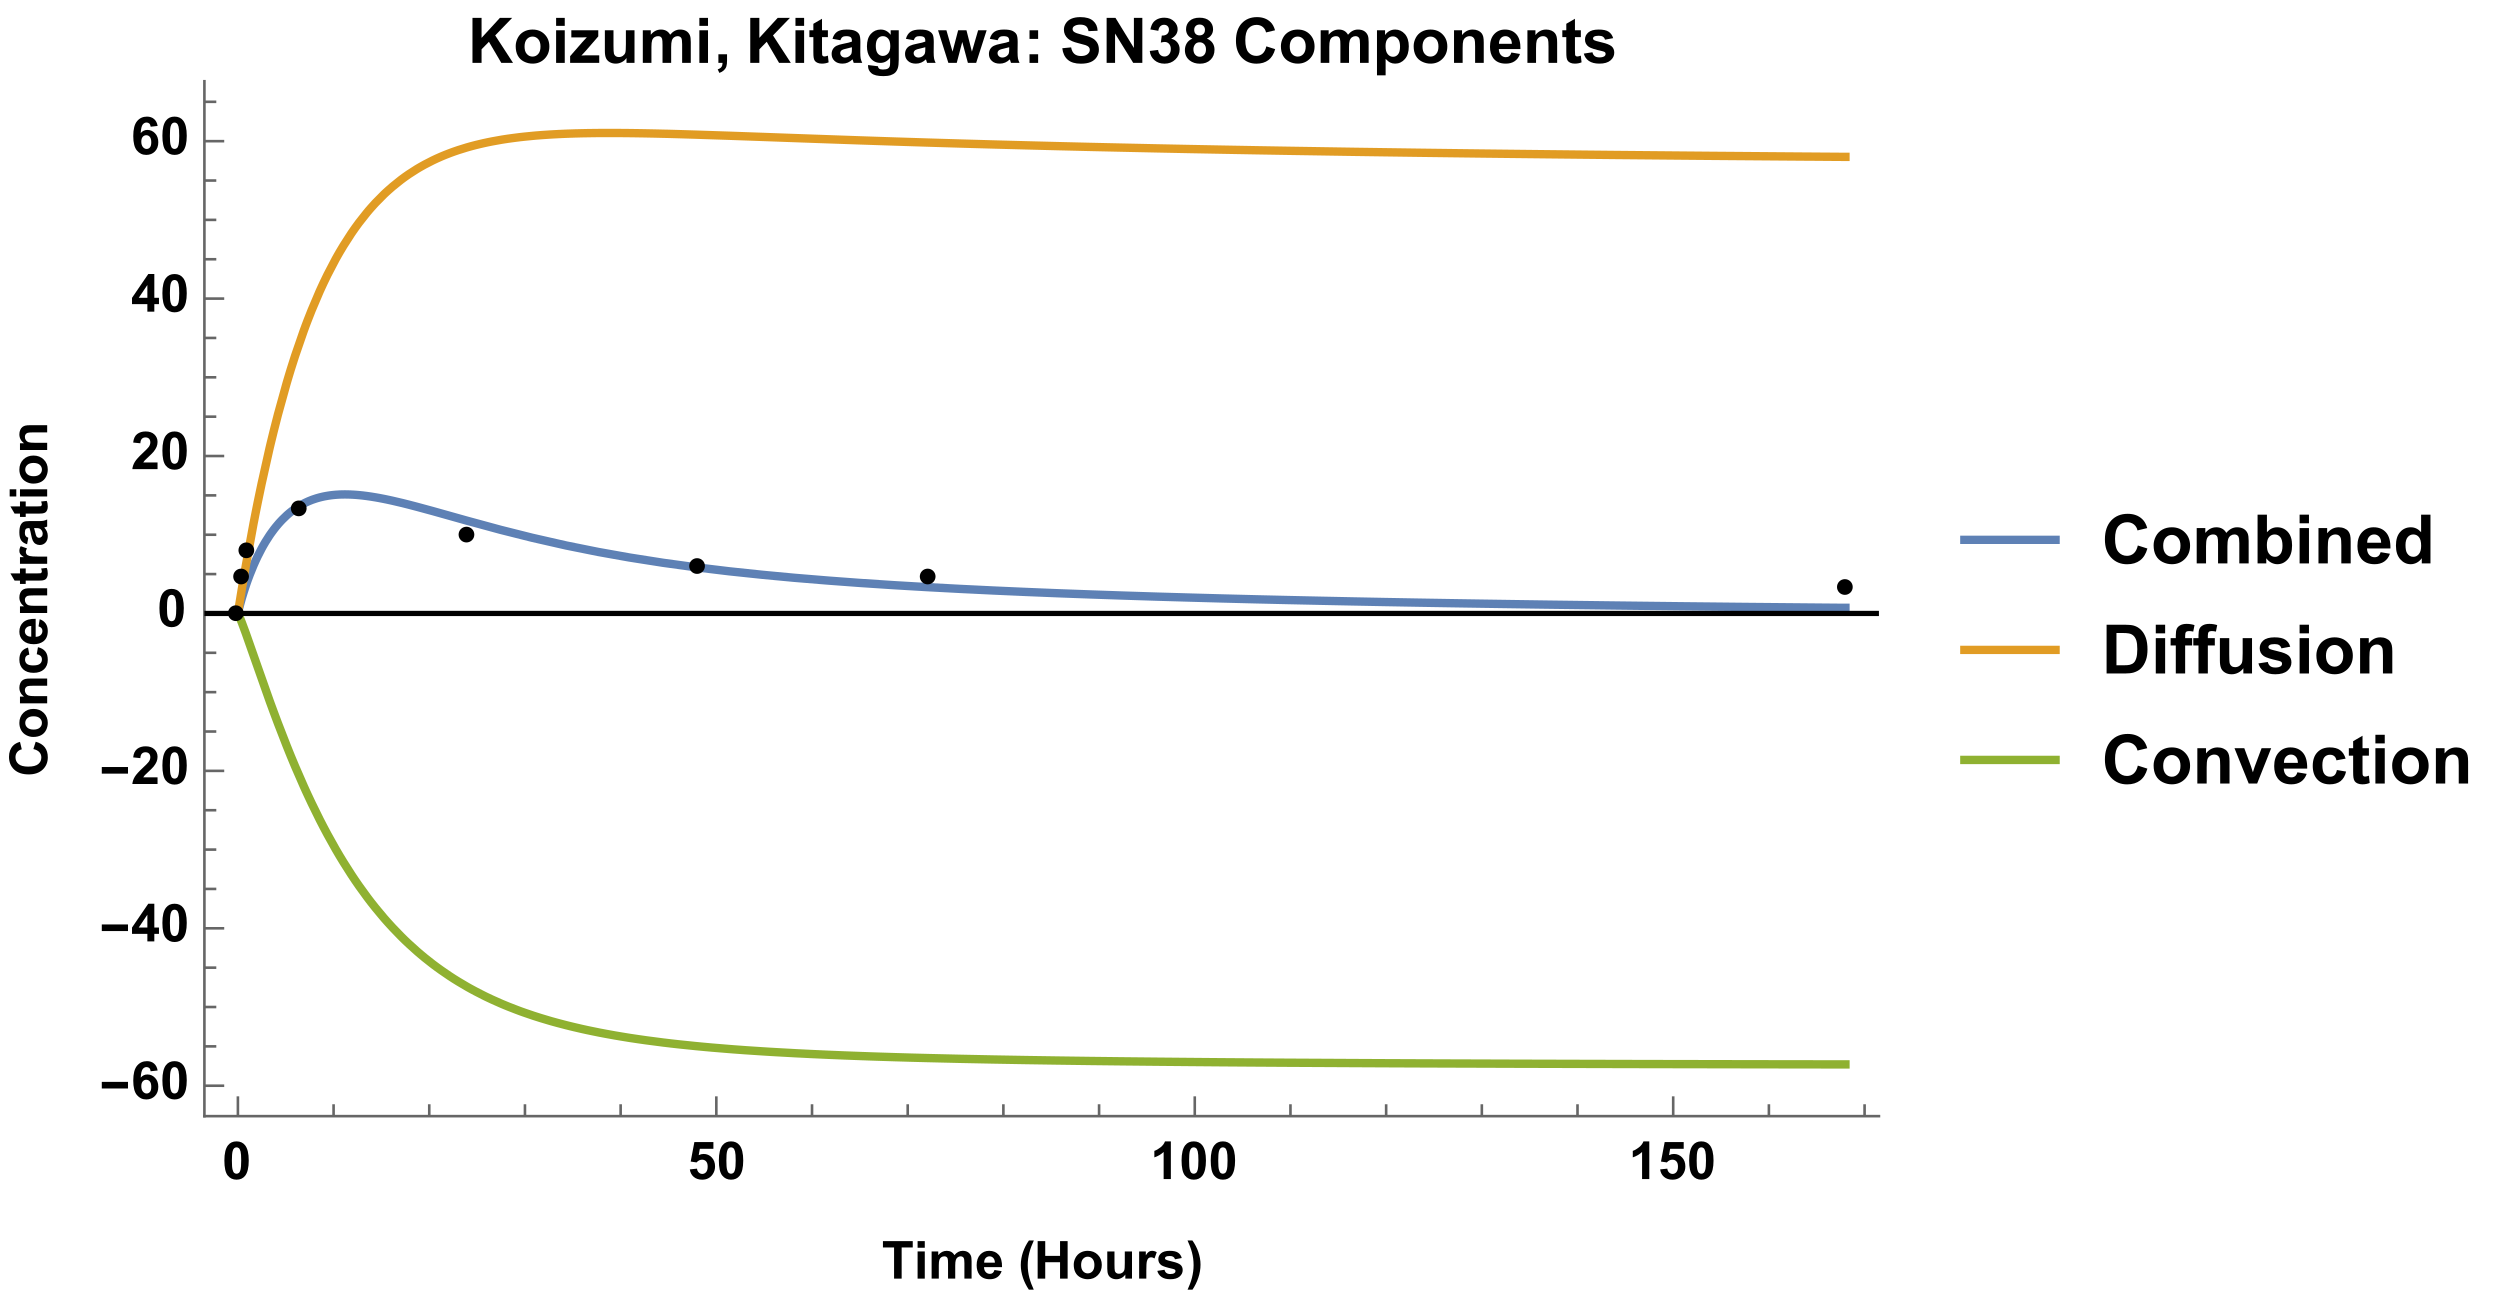 <?xml version="1.0" encoding="UTF-8"?>
<svg xmlns="http://www.w3.org/2000/svg" xmlns:xlink="http://www.w3.org/1999/xlink" width="477pt" height="250pt" viewBox="0 0 477 250" version="1.1">
<defs>
<g>
<symbol overflow="visible" id="glyph0-0">
<path style="stroke:none;" d=""/>
</symbol>
<symbol overflow="visible" id="glyph0-1">
<path style="stroke:none;" d="M 2.742 -7.188 C 3.438 -7.188 3.98 -6.941 4.371 -6.445 C 4.836 -5.859 5.07 -4.887 5.07 -3.531 C 5.07 -2.176 4.836 -1.203 4.367 -0.609 C 3.977 -0.121 3.438 0.121 2.742 0.121 C 2.047 0.121 1.484 -0.145 1.059 -0.68 C 0.633 -1.215 0.422 -2.172 0.422 -3.547 C 0.422 -4.895 0.656 -5.863 1.125 -6.453 C 1.512 -6.941 2.051 -7.188 2.742 -7.188 Z M 2.742 -6.051 C 2.578 -6.051 2.43 -5.996 2.301 -5.891 C 2.172 -5.785 2.07 -5.594 1.996 -5.32 C 1.902 -4.969 1.855 -4.371 1.855 -3.531 C 1.855 -2.691 1.898 -2.113 1.984 -1.801 C 2.066 -1.484 2.172 -1.277 2.301 -1.172 C 2.43 -1.066 2.578 -1.016 2.742 -1.016 C 2.91 -1.016 3.059 -1.07 3.188 -1.176 C 3.32 -1.281 3.418 -1.469 3.492 -1.742 C 3.586 -2.094 3.633 -2.691 3.633 -3.531 C 3.633 -4.371 3.59 -4.945 3.508 -5.262 C 3.422 -5.574 3.316 -5.785 3.188 -5.891 C 3.059 -5.996 2.91 -6.051 2.742 -6.051 Z M 2.742 -6.051 "/>
</symbol>
<symbol overflow="visible" id="glyph0-2">
<path style="stroke:none;" d="M 0.445 -1.84 L 1.812 -1.984 C 1.852 -1.672 1.965 -1.43 2.156 -1.246 C 2.352 -1.066 2.57 -0.977 2.82 -0.977 C 3.109 -0.977 3.352 -1.094 3.551 -1.324 C 3.75 -1.559 3.848 -1.91 3.848 -2.379 C 3.848 -2.816 3.75 -3.148 3.551 -3.367 C 3.355 -3.586 3.098 -3.695 2.781 -3.695 C 2.391 -3.695 2.035 -3.523 1.723 -3.172 L 0.609 -3.336 L 1.312 -7.062 L 4.941 -7.062 L 4.941 -5.777 L 2.352 -5.777 L 2.141 -4.562 C 2.445 -4.715 2.758 -4.789 3.078 -4.789 C 3.688 -4.789 4.199 -4.57 4.625 -4.125 C 5.047 -3.684 5.258 -3.109 5.258 -2.402 C 5.258 -1.812 5.086 -1.289 4.746 -0.824 C 4.281 -0.195 3.633 0.121 2.809 0.121 C 2.148 0.121 1.609 -0.055 1.191 -0.41 C 0.773 -0.766 0.527 -1.242 0.445 -1.84 Z M 0.445 -1.84 "/>
</symbol>
<symbol overflow="visible" id="glyph0-3">
<path style="stroke:none;" d="M 3.938 0 L 2.562 0 L 2.562 -5.172 C 2.062 -4.703 1.473 -4.355 0.789 -4.133 L 0.789 -5.375 C 1.148 -5.492 1.539 -5.715 1.957 -6.043 C 2.379 -6.371 2.664 -6.75 2.82 -7.188 L 3.938 -7.188 Z M 3.938 0 "/>
</symbol>
<symbol overflow="visible" id="glyph0-4">
<path style="stroke:none;" d="M 5.074 -5.406 L 3.746 -5.258 C 3.711 -5.531 3.629 -5.734 3.492 -5.863 C 3.355 -5.992 3.176 -6.059 2.961 -6.059 C 2.672 -6.059 2.426 -5.93 2.223 -5.668 C 2.023 -5.406 1.898 -4.867 1.844 -4.043 C 2.188 -4.445 2.613 -4.648 3.121 -4.648 C 3.695 -4.648 4.184 -4.43 4.594 -3.992 C 5 -3.559 5.203 -2.996 5.203 -2.305 C 5.203 -1.57 4.992 -0.984 4.562 -0.543 C 4.133 -0.102 3.578 0.121 2.906 0.121 C 2.184 0.121 1.59 -0.16 1.125 -0.719 C 0.656 -1.281 0.426 -2.203 0.426 -3.48 C 0.426 -4.793 0.668 -5.738 1.152 -6.32 C 1.637 -6.898 2.266 -7.188 3.043 -7.188 C 3.586 -7.188 4.035 -7.035 4.391 -6.73 C 4.75 -6.426 4.977 -5.984 5.074 -5.406 Z M 1.961 -2.414 C 1.961 -1.969 2.066 -1.621 2.27 -1.379 C 2.477 -1.137 2.711 -1.016 2.973 -1.016 C 3.227 -1.016 3.438 -1.113 3.609 -1.312 C 3.777 -1.512 3.863 -1.836 3.863 -2.289 C 3.863 -2.754 3.77 -3.098 3.59 -3.312 C 3.406 -3.531 3.18 -3.637 2.906 -3.637 C 2.641 -3.637 2.418 -3.535 2.234 -3.328 C 2.055 -3.121 1.961 -2.816 1.961 -2.414 Z M 1.961 -2.414 "/>
</symbol>
<symbol overflow="visible" id="glyph0-5">
<path style="stroke:none;" d="M 3.117 0 L 3.117 -1.441 L 0.188 -1.441 L 0.188 -2.641 L 3.289 -7.188 L 4.445 -7.188 L 4.445 -2.648 L 5.332 -2.648 L 5.332 -1.441 L 4.445 -1.441 L 4.445 0 Z M 3.117 -2.648 L 3.117 -5.094 L 1.469 -2.648 Z M 3.117 -2.648 "/>
</symbol>
<symbol overflow="visible" id="glyph0-6">
<path style="stroke:none;" d="M 5.059 -1.273 L 5.059 0 L 0.25 0 C 0.301 -0.48 0.457 -0.938 0.719 -1.371 C 0.977 -1.801 1.492 -2.375 2.262 -3.086 C 2.879 -3.664 3.258 -4.055 3.398 -4.258 C 3.586 -4.539 3.68 -4.82 3.68 -5.098 C 3.68 -5.402 3.598 -5.641 3.434 -5.805 C 3.27 -5.969 3.043 -6.051 2.754 -6.051 C 2.469 -6.051 2.238 -5.965 2.07 -5.789 C 1.902 -5.617 1.805 -5.332 1.777 -4.93 L 0.41 -5.07 C 0.492 -5.824 0.746 -6.367 1.176 -6.695 C 1.605 -7.023 2.145 -7.188 2.789 -7.188 C 3.496 -7.188 4.051 -6.996 4.453 -6.617 C 4.855 -6.234 5.059 -5.762 5.059 -5.195 C 5.059 -4.875 5 -4.566 4.887 -4.273 C 4.77 -3.984 4.586 -3.68 4.336 -3.359 C 4.172 -3.148 3.871 -2.844 3.438 -2.445 C 3.004 -2.047 2.73 -1.785 2.613 -1.656 C 2.5 -1.523 2.406 -1.398 2.336 -1.273 Z M 5.059 -1.273 "/>
</symbol>
<symbol overflow="visible" id="glyph0-7">
<path style="stroke:none;" d="M 2.34 0 L 2.34 -5.945 L 0.215 -5.945 L 0.215 -7.156 L 5.902 -7.156 L 5.902 -5.945 L 3.785 -5.945 L 3.785 0 Z M 2.34 0 "/>
</symbol>
<symbol overflow="visible" id="glyph0-8">
<path style="stroke:none;" d="M 0.719 -5.891 L 0.719 -7.156 L 2.09 -7.156 L 2.09 -5.891 Z M 0.719 0 L 0.719 -5.188 L 2.09 -5.188 L 2.09 0 Z M 0.719 0 "/>
</symbol>
<symbol overflow="visible" id="glyph0-9">
<path style="stroke:none;" d="M 0.617 -5.188 L 1.879 -5.188 L 1.879 -4.477 C 2.332 -5.027 2.871 -5.305 3.496 -5.305 C 3.828 -5.305 4.117 -5.234 4.359 -5.098 C 4.605 -4.961 4.805 -4.754 4.961 -4.477 C 5.188 -4.754 5.434 -4.961 5.699 -5.098 C 5.961 -5.234 6.242 -5.305 6.543 -5.305 C 6.922 -5.305 7.246 -5.227 7.508 -5.07 C 7.773 -4.914 7.969 -4.688 8.102 -4.391 C 8.195 -4.168 8.242 -3.809 8.242 -3.316 L 8.242 0 L 6.871 0 L 6.871 -2.965 C 6.871 -3.477 6.824 -3.809 6.727 -3.961 C 6.602 -4.156 6.406 -4.254 6.141 -4.254 C 5.949 -4.254 5.77 -4.195 5.602 -4.078 C 5.43 -3.961 5.309 -3.789 5.234 -3.562 C 5.16 -3.336 5.121 -2.977 5.121 -2.492 L 5.121 0 L 3.75 0 L 3.75 -2.844 C 3.75 -3.348 3.727 -3.672 3.676 -3.82 C 3.629 -3.965 3.551 -4.074 3.449 -4.145 C 3.348 -4.219 3.207 -4.254 3.031 -4.254 C 2.82 -4.254 2.629 -4.195 2.461 -4.082 C 2.293 -3.969 2.172 -3.805 2.098 -3.59 C 2.023 -3.375 1.988 -3.016 1.988 -2.52 L 1.988 0 L 0.617 0 Z M 0.617 -5.188 "/>
</symbol>
<symbol overflow="visible" id="glyph0-10">
<path style="stroke:none;" d="M 3.719 -1.648 L 5.086 -1.422 C 4.91 -0.922 4.633 -0.539 4.254 -0.277 C 3.875 -0.016 3.402 0.117 2.832 0.117 C 1.93 0.117 1.262 -0.176 0.828 -0.766 C 0.488 -1.238 0.316 -1.836 0.316 -2.555 C 0.316 -3.414 0.543 -4.086 0.992 -4.574 C 1.441 -5.059 2.008 -5.305 2.695 -5.305 C 3.469 -5.305 4.074 -5.047 4.523 -4.539 C 4.969 -4.031 5.18 -3.25 5.16 -2.195 L 1.723 -2.195 C 1.734 -1.789 1.844 -1.473 2.055 -1.246 C 2.266 -1.02 2.531 -0.906 2.848 -0.906 C 3.062 -0.906 3.242 -0.969 3.391 -1.086 C 3.535 -1.203 3.645 -1.391 3.719 -1.648 Z M 3.797 -3.039 C 3.789 -3.434 3.688 -3.734 3.492 -3.941 C 3.297 -4.148 3.059 -4.254 2.777 -4.254 C 2.477 -4.254 2.23 -4.145 2.035 -3.926 C 1.84 -3.707 1.746 -3.41 1.75 -3.039 Z M 3.797 -3.039 "/>
</symbol>
<symbol overflow="visible" id="glyph0-11">
<path style="stroke:none;" d="M 0.734 0 L 0.734 -7.156 L 2.18 -7.156 L 2.18 -4.34 L 5.008 -4.34 L 5.008 -7.156 L 6.453 -7.156 L 6.453 0 L 5.008 0 L 5.008 -3.129 L 2.18 -3.129 L 2.18 0 Z M 0.734 0 "/>
</symbol>
<symbol overflow="visible" id="glyph0-12">
<path style="stroke:none;" d="M 0.398 -2.664 C 0.398 -3.121 0.512 -3.562 0.738 -3.988 C 0.961 -4.414 1.281 -4.742 1.691 -4.965 C 2.102 -5.191 2.562 -5.305 3.07 -5.305 C 3.855 -5.305 4.5 -5.047 5 -4.539 C 5.5 -4.031 5.75 -3.387 5.75 -2.609 C 5.75 -1.824 5.5 -1.172 4.992 -0.656 C 4.484 -0.141 3.848 0.117 3.082 0.117 C 2.605 0.117 2.152 0.008 1.723 -0.203 C 1.289 -0.418 0.961 -0.734 0.738 -1.148 C 0.512 -1.562 0.398 -2.07 0.398 -2.664 Z M 1.805 -2.594 C 1.805 -2.078 1.93 -1.684 2.172 -1.41 C 2.418 -1.137 2.719 -1 3.078 -1 C 3.434 -1 3.734 -1.137 3.977 -1.41 C 4.219 -1.684 4.34 -2.082 4.34 -2.602 C 4.34 -3.109 4.219 -3.5 3.977 -3.773 C 3.734 -4.047 3.434 -4.184 3.078 -4.184 C 2.719 -4.184 2.418 -4.047 2.172 -3.773 C 1.93 -3.5 1.805 -3.105 1.805 -2.594 Z M 1.805 -2.594 "/>
</symbol>
<symbol overflow="visible" id="glyph0-13">
<path style="stroke:none;" d="M 4.133 0 L 4.133 -0.777 C 3.941 -0.5 3.695 -0.281 3.387 -0.121 C 3.078 0.039 2.754 0.117 2.414 0.117 C 2.062 0.117 1.75 0.039 1.477 -0.113 C 1.199 -0.266 0.996 -0.48 0.875 -0.758 C 0.75 -1.035 0.688 -1.414 0.688 -1.906 L 0.688 -5.188 L 2.062 -5.188 L 2.062 -2.805 C 2.062 -2.074 2.086 -1.625 2.137 -1.461 C 2.188 -1.297 2.277 -1.168 2.414 -1.07 C 2.547 -0.977 2.715 -0.93 2.922 -0.93 C 3.156 -0.93 3.363 -0.992 3.551 -1.121 C 3.734 -1.25 3.863 -1.41 3.93 -1.598 C 4 -1.789 4.031 -2.258 4.031 -3 L 4.031 -5.188 L 5.406 -5.188 L 5.406 0 Z M 4.133 0 "/>
</symbol>
<symbol overflow="visible" id="glyph0-14">
<path style="stroke:none;" d="M 2.031 0 L 0.66 0 L 0.66 -5.188 L 1.934 -5.188 L 1.934 -4.449 C 2.152 -4.797 2.348 -5.027 2.523 -5.137 C 2.695 -5.246 2.895 -5.305 3.117 -5.305 C 3.43 -5.305 3.73 -5.215 4.02 -5.043 L 3.594 -3.848 C 3.363 -3.996 3.148 -4.07 2.949 -4.07 C 2.758 -4.07 2.594 -4.02 2.461 -3.914 C 2.328 -3.809 2.223 -3.617 2.145 -3.34 C 2.07 -3.062 2.031 -2.484 2.031 -1.602 Z M 2.031 0 "/>
</symbol>
<symbol overflow="visible" id="glyph0-15">
<path style="stroke:none;" d="M 0.234 -1.48 L 1.609 -1.688 C 1.668 -1.422 1.789 -1.219 1.969 -1.082 C 2.148 -0.945 2.398 -0.875 2.719 -0.875 C 3.074 -0.875 3.34 -0.938 3.52 -1.07 C 3.641 -1.16 3.703 -1.281 3.703 -1.438 C 3.703 -1.539 3.668 -1.625 3.602 -1.695 C 3.535 -1.758 3.383 -1.82 3.145 -1.875 C 2.039 -2.117 1.336 -2.344 1.039 -2.543 C 0.629 -2.824 0.426 -3.211 0.426 -3.711 C 0.426 -4.16 0.602 -4.539 0.957 -4.844 C 1.312 -5.148 1.863 -5.305 2.609 -5.305 C 3.316 -5.305 3.844 -5.188 4.188 -4.957 C 4.535 -4.727 4.773 -4.383 4.902 -3.93 L 3.609 -3.691 C 3.555 -3.895 3.449 -4.047 3.293 -4.156 C 3.141 -4.262 2.918 -4.316 2.633 -4.316 C 2.27 -4.316 2.012 -4.266 1.855 -4.164 C 1.75 -4.094 1.699 -4 1.699 -3.887 C 1.699 -3.789 1.746 -3.707 1.836 -3.637 C 1.961 -3.547 2.387 -3.418 3.117 -3.25 C 3.848 -3.086 4.359 -2.883 4.648 -2.641 C 4.934 -2.398 5.078 -2.059 5.078 -1.621 C 5.078 -1.145 4.879 -0.738 4.484 -0.395 C 4.086 -0.055 3.496 0.117 2.719 0.117 C 2.012 0.117 1.453 -0.027 1.043 -0.312 C 0.633 -0.598 0.359 -0.988 0.234 -1.48 Z M 0.234 -1.48 "/>
</symbol>
<symbol overflow="visible" id="glyph1-0">
<path style="stroke:none;" d=""/>
</symbol>
<symbol overflow="visible" id="glyph1-1">
<path style="stroke:none;" d="M 5.422 -1.973 L 0.422 -1.973 L 0.422 -3.234 L 5.422 -3.234 Z M 5.422 -1.973 "/>
</symbol>
<symbol overflow="visible" id="glyph1-2">
<path style="stroke:none;" d="M 3.008 -7.281 C 2.828 -6.891 2.668 -6.504 2.523 -6.129 C 2.383 -5.75 2.258 -5.371 2.156 -4.984 C 2.055 -4.602 1.98 -4.211 1.922 -3.812 C 1.867 -3.414 1.84 -2.996 1.84 -2.559 C 1.84 -2.141 1.867 -1.734 1.922 -1.336 C 1.977 -0.941 2.051 -0.551 2.152 -0.164 C 2.254 0.219 2.375 0.598 2.516 0.973 C 2.656 1.352 2.812 1.727 2.988 2.102 L 2.051 2.102 C 1.82 1.754 1.609 1.395 1.422 1.02 C 1.234 0.645 1.07 0.262 0.938 -0.133 C 0.805 -0.531 0.699 -0.934 0.629 -1.344 C 0.555 -1.754 0.516 -2.168 0.516 -2.586 C 0.516 -3.008 0.555 -3.426 0.625 -3.836 C 0.695 -4.25 0.801 -4.656 0.934 -5.051 C 1.07 -5.445 1.234 -5.832 1.422 -6.207 C 1.613 -6.582 1.828 -6.938 2.07 -7.281 Z M 3.008 -7.281 "/>
</symbol>
<symbol overflow="visible" id="glyph1-3">
<path style="stroke:none;" d="M 2.809 -2.672 C 2.809 -2.246 2.773 -1.824 2.699 -1.406 C 2.629 -0.988 2.527 -0.578 2.391 -0.176 C 2.258 0.227 2.098 0.621 1.91 1 C 1.723 1.383 1.516 1.75 1.281 2.102 L 0.344 2.102 C 0.516 1.734 0.672 1.363 0.812 0.984 C 0.953 0.605 1.074 0.219 1.176 -0.168 C 1.273 -0.559 1.352 -0.953 1.406 -1.352 C 1.461 -1.75 1.488 -2.152 1.488 -2.559 C 1.488 -2.996 1.461 -3.414 1.41 -3.812 C 1.355 -4.211 1.277 -4.602 1.18 -4.984 C 1.078 -5.367 0.957 -5.746 0.816 -6.125 C 0.672 -6.5 0.512 -6.887 0.332 -7.281 L 1.258 -7.281 C 1.496 -6.945 1.711 -6.594 1.902 -6.227 C 2.094 -5.859 2.254 -5.484 2.387 -5.094 C 2.52 -4.703 2.625 -4.305 2.699 -3.898 C 2.773 -3.492 2.809 -3.086 2.809 -2.672 Z M 2.809 -2.672 "/>
</symbol>
<symbol overflow="visible" id="glyph2-0">
<path style="stroke:none;" d=""/>
</symbol>
<symbol overflow="visible" id="glyph2-1">
<path style="stroke:none;" d="M -2.633 -5.309 L -2.188 -6.711 C -1.406 -6.496 -0.824 -6.137 -0.445 -5.637 C -0.066 -5.137 0.121 -4.504 0.121 -3.734 C 0.121 -2.785 -0.203 -2.004 -0.852 -1.391 C -1.5 -0.781 -2.391 -0.473 -3.516 -0.473 C -4.707 -0.473 -5.633 -0.781 -6.293 -1.398 C -6.953 -2.012 -7.281 -2.82 -7.281 -3.824 C -7.281 -4.699 -7.023 -5.41 -6.504 -5.957 C -6.199 -6.281 -5.758 -6.527 -5.188 -6.688 L -4.844 -5.258 C -5.215 -5.172 -5.508 -4.996 -5.723 -4.73 C -5.938 -4.461 -6.047 -4.133 -6.047 -3.75 C -6.047 -3.219 -5.855 -2.789 -5.473 -2.457 C -5.094 -2.129 -4.477 -1.961 -3.625 -1.961 C -2.719 -1.961 -2.074 -2.125 -1.688 -2.453 C -1.305 -2.777 -1.113 -3.199 -1.113 -3.719 C -1.113 -4.105 -1.234 -4.434 -1.48 -4.711 C -1.723 -4.988 -2.109 -5.188 -2.633 -5.309 Z M -2.633 -5.309 "/>
</symbol>
<symbol overflow="visible" id="glyph2-2">
<path style="stroke:none;" d="M -2.664 -0.398 C -3.121 -0.398 -3.562 -0.512 -3.988 -0.738 C -4.414 -0.961 -4.742 -1.281 -4.965 -1.691 C -5.191 -2.102 -5.305 -2.562 -5.305 -3.07 C -5.305 -3.855 -5.047 -4.5 -4.539 -5 C -4.031 -5.5 -3.387 -5.75 -2.609 -5.75 C -1.824 -5.75 -1.172 -5.5 -0.656 -4.992 C -0.141 -4.484 0.117 -3.848 0.117 -3.082 C 0.117 -2.605 0.008 -2.152 -0.203 -1.723 C -0.418 -1.289 -0.734 -0.961 -1.148 -0.738 C -1.562 -0.512 -2.07 -0.398 -2.664 -0.398 Z M -2.594 -1.805 C -2.078 -1.805 -1.684 -1.93 -1.41 -2.172 C -1.137 -2.418 -1 -2.719 -1 -3.078 C -1 -3.434 -1.137 -3.734 -1.41 -3.977 C -1.684 -4.219 -2.082 -4.34 -2.602 -4.34 C -3.109 -4.34 -3.5 -4.219 -3.773 -3.977 C -4.047 -3.734 -4.184 -3.434 -4.184 -3.078 C -4.184 -2.719 -4.047 -2.418 -3.773 -2.172 C -3.5 -1.93 -3.105 -1.805 -2.594 -1.805 Z M -2.594 -1.805 "/>
</symbol>
<symbol overflow="visible" id="glyph2-3">
<path style="stroke:none;" d="M 0 -5.434 L 0 -4.062 L -2.648 -4.062 C -3.207 -4.062 -3.57 -4.031 -3.734 -3.977 C -3.898 -3.918 -4.023 -3.82 -4.117 -3.688 C -4.207 -3.555 -4.254 -3.398 -4.254 -3.211 C -4.254 -2.977 -4.188 -2.762 -4.059 -2.574 C -3.93 -2.383 -3.754 -2.254 -3.539 -2.184 C -3.324 -2.113 -2.93 -2.078 -2.348 -2.078 L 0 -2.078 L 0 -0.707 L -5.188 -0.707 L -5.188 -1.984 L -4.422 -1.984 C -5.008 -2.438 -5.305 -3.004 -5.305 -3.691 C -5.305 -3.992 -5.25 -4.27 -5.141 -4.523 C -5.031 -4.773 -4.891 -4.961 -4.723 -5.09 C -4.555 -5.219 -4.359 -5.309 -4.145 -5.359 C -3.93 -5.41 -3.625 -5.434 -3.223 -5.434 Z M 0 -5.434 "/>
</symbol>
<symbol overflow="visible" id="glyph2-4">
<path style="stroke:none;" d="M -3.652 -5.238 L -3.406 -3.887 C -3.68 -3.84 -3.883 -3.738 -4.02 -3.578 C -4.156 -3.414 -4.223 -3.207 -4.223 -2.949 C -4.223 -2.609 -4.105 -2.336 -3.871 -2.133 C -3.633 -1.93 -3.238 -1.828 -2.688 -1.828 C -2.07 -1.828 -1.637 -1.93 -1.383 -2.137 C -1.129 -2.344 -1 -2.621 -1 -2.969 C -1 -3.23 -1.074 -3.441 -1.223 -3.609 C -1.371 -3.773 -1.625 -3.891 -1.988 -3.961 L -1.758 -5.309 C -1.141 -5.168 -0.672 -4.898 -0.355 -4.5 C -0.039 -4.105 0.117 -3.574 0.117 -2.906 C 0.117 -2.148 -0.121 -1.543 -0.602 -1.09 C -1.078 -0.641 -1.742 -0.414 -2.586 -0.414 C -3.445 -0.414 -4.109 -0.641 -4.586 -1.094 C -5.062 -1.547 -5.305 -2.156 -5.305 -2.93 C -5.305 -3.562 -5.168 -4.062 -4.895 -4.438 C -4.625 -4.809 -4.211 -5.078 -3.652 -5.238 Z M -3.652 -5.238 "/>
</symbol>
<symbol overflow="visible" id="glyph2-5">
<path style="stroke:none;" d="M -1.648 -3.719 L -1.422 -5.086 C -0.922 -4.91 -0.539 -4.633 -0.277 -4.254 C -0.016 -3.875 0.117 -3.402 0.117 -2.832 C 0.117 -1.93 -0.176 -1.262 -0.766 -0.828 C -1.238 -0.488 -1.836 -0.316 -2.555 -0.316 C -3.414 -0.316 -4.086 -0.543 -4.574 -0.992 C -5.059 -1.441 -5.305 -2.008 -5.305 -2.695 C -5.305 -3.469 -5.047 -4.074 -4.539 -4.523 C -4.031 -4.969 -3.25 -5.18 -2.195 -5.16 L -2.195 -1.723 C -1.789 -1.734 -1.473 -1.844 -1.246 -2.055 C -1.02 -2.266 -0.906 -2.531 -0.906 -2.848 C -0.906 -3.062 -0.969 -3.242 -1.086 -3.391 C -1.203 -3.535 -1.391 -3.645 -1.648 -3.719 Z M -3.039 -3.797 C -3.434 -3.789 -3.734 -3.688 -3.941 -3.492 C -4.148 -3.297 -4.254 -3.059 -4.254 -2.777 C -4.254 -2.477 -4.145 -2.23 -3.926 -2.035 C -3.707 -1.84 -3.41 -1.746 -3.039 -1.75 Z M -3.039 -3.797 "/>
</symbol>
<symbol overflow="visible" id="glyph2-6">
<path style="stroke:none;" d="M -5.188 -3.094 L -4.094 -3.094 L -4.094 -2.156 L -2 -2.156 C -1.578 -2.156 -1.332 -2.168 -1.262 -2.184 C -1.191 -2.203 -1.133 -2.242 -1.09 -2.309 C -1.043 -2.371 -1.02 -2.449 -1.02 -2.539 C -1.02 -2.664 -1.062 -2.852 -1.152 -3.09 L -0.086 -3.207 C 0.051 -2.891 0.117 -2.527 0.117 -2.125 C 0.117 -1.875 0.074 -1.652 -0.008 -1.453 C -0.09 -1.258 -0.199 -1.109 -0.328 -1.02 C -0.461 -0.926 -0.641 -0.859 -0.863 -0.824 C -1.023 -0.797 -1.348 -0.781 -1.832 -0.781 L -4.094 -0.781 L -4.094 -0.152 L -5.188 -0.152 L -5.188 -0.781 L -6.215 -0.781 L -7.016 -2.156 L -5.188 -2.156 Z M -5.188 -3.094 "/>
</symbol>
<symbol overflow="visible" id="glyph2-7">
<path style="stroke:none;" d="M 0 -2.031 L 0 -0.66 L -5.188 -0.66 L -5.188 -1.934 L -4.449 -1.934 C -4.797 -2.152 -5.027 -2.348 -5.137 -2.523 C -5.246 -2.695 -5.305 -2.895 -5.305 -3.117 C -5.305 -3.43 -5.215 -3.73 -5.043 -4.02 L -3.848 -3.594 C -3.996 -3.363 -4.07 -3.148 -4.07 -2.949 C -4.07 -2.758 -4.02 -2.594 -3.914 -2.461 C -3.809 -2.328 -3.617 -2.223 -3.34 -2.145 C -3.062 -2.07 -2.484 -2.031 -1.602 -2.031 Z M 0 -2.031 "/>
</symbol>
<symbol overflow="visible" id="glyph2-8">
<path style="stroke:none;" d="M -3.602 -1.742 L -3.828 -0.5 C -4.328 -0.641 -4.699 -0.879 -4.941 -1.219 C -5.184 -1.562 -5.305 -2.07 -5.305 -2.742 C -5.305 -3.355 -5.23 -3.812 -5.086 -4.109 C -4.941 -4.41 -4.758 -4.621 -4.535 -4.742 C -4.312 -4.867 -3.902 -4.926 -3.305 -4.926 L -1.703 -4.914 C -1.25 -4.914 -0.914 -4.934 -0.695 -4.977 C -0.48 -5.023 -0.246 -5.105 0 -5.227 L 0 -3.867 C -0.09 -3.832 -0.227 -3.789 -0.406 -3.734 C -0.488 -3.711 -0.539 -3.695 -0.566 -3.688 C -0.34 -3.453 -0.168 -3.203 -0.055 -2.934 C 0.059 -2.668 0.117 -2.383 0.117 -2.078 C 0.117 -1.547 -0.027 -1.125 -0.316 -0.816 C -0.605 -0.508 -0.973 -0.355 -1.414 -0.355 C -1.707 -0.355 -1.969 -0.426 -2.199 -0.566 C -2.43 -0.707 -2.605 -0.902 -2.727 -1.156 C -2.848 -1.406 -2.957 -1.77 -3.047 -2.246 C -3.168 -2.887 -3.281 -3.332 -3.383 -3.578 L -3.52 -3.578 C -3.785 -3.578 -3.973 -3.516 -4.086 -3.383 C -4.195 -3.254 -4.254 -3.008 -4.254 -2.648 C -4.254 -2.402 -4.203 -2.211 -4.109 -2.074 C -4.012 -1.938 -3.844 -1.828 -3.602 -1.742 Z M -2.492 -3.578 C -2.434 -3.402 -2.363 -3.125 -2.281 -2.742 C -2.199 -2.363 -2.117 -2.113 -2.039 -1.996 C -1.914 -1.816 -1.754 -1.727 -1.559 -1.727 C -1.367 -1.727 -1.199 -1.801 -1.059 -1.945 C -0.918 -2.086 -0.852 -2.27 -0.852 -2.492 C -0.852 -2.738 -0.93 -2.973 -1.094 -3.199 C -1.219 -3.363 -1.367 -3.473 -1.547 -3.523 C -1.664 -3.562 -1.887 -3.578 -2.219 -3.578 Z M -2.492 -3.578 "/>
</symbol>
<symbol overflow="visible" id="glyph2-9">
<path style="stroke:none;" d="M -5.891 -0.719 L -7.156 -0.719 L -7.156 -2.09 L -5.891 -2.09 Z M 0 -0.719 L -5.188 -0.719 L -5.188 -2.09 L 0 -2.09 Z M 0 -0.719 "/>
</symbol>
<symbol overflow="visible" id="glyph3-0">
<path style="stroke:none;" d=""/>
</symbol>
<symbol overflow="visible" id="glyph3-1">
<path style="stroke:none;" d="M 0.898 0 L 0.898 -8.59 L 2.633 -8.59 L 2.633 -4.773 L 6.133 -8.59 L 8.469 -8.59 L 5.234 -5.242 L 8.641 0 L 6.398 0 L 4.039 -4.031 L 2.633 -2.594 L 2.633 0 Z M 0.898 0 "/>
</symbol>
<symbol overflow="visible" id="glyph3-2">
<path style="stroke:none;" d="M 0.48 -3.199 C 0.48 -3.746 0.617 -4.273 0.883 -4.789 C 1.152 -5.301 1.535 -5.688 2.031 -5.961 C 2.523 -6.23 3.078 -6.363 3.688 -6.363 C 4.629 -6.363 5.398 -6.059 6 -5.445 C 6.602 -4.836 6.902 -4.062 6.902 -3.129 C 6.902 -2.188 6.598 -1.406 5.992 -0.789 C 5.383 -0.168 4.617 0.141 3.695 0.141 C 3.125 0.141 2.582 0.012 2.066 -0.246 C 1.547 -0.504 1.156 -0.883 0.883 -1.379 C 0.613 -1.879 0.48 -2.484 0.48 -3.199 Z M 2.168 -3.109 C 2.168 -2.492 2.312 -2.023 2.609 -1.695 C 2.902 -1.367 3.262 -1.203 3.691 -1.203 C 4.121 -1.203 4.48 -1.367 4.773 -1.695 C 5.062 -2.023 5.211 -2.5 5.211 -3.125 C 5.211 -3.734 5.062 -4.203 4.773 -4.531 C 4.48 -4.859 4.121 -5.023 3.691 -5.023 C 3.262 -5.023 2.898 -4.859 2.609 -4.531 C 2.316 -4.203 2.168 -3.727 2.168 -3.109 Z M 2.168 -3.109 "/>
</symbol>
<symbol overflow="visible" id="glyph3-3">
<path style="stroke:none;" d="M 0.859 -7.066 L 0.859 -8.59 L 2.508 -8.59 L 2.508 -7.066 Z M 0.859 0 L 0.859 -6.223 L 2.508 -6.223 L 2.508 0 Z M 0.859 0 "/>
</symbol>
<symbol overflow="visible" id="glyph3-4">
<path style="stroke:none;" d="M 0.199 0 L 0.199 -1.281 L 2.531 -3.961 C 2.914 -4.398 3.195 -4.711 3.383 -4.891 C 3.191 -4.879 2.938 -4.875 2.625 -4.867 L 0.43 -4.859 L 0.43 -6.223 L 5.57 -6.223 L 5.57 -5.055 L 3.195 -2.312 L 2.355 -1.406 C 2.812 -1.434 3.094 -1.445 3.203 -1.445 L 5.754 -1.445 L 5.754 0 Z M 0.199 0 "/>
</symbol>
<symbol overflow="visible" id="glyph3-5">
<path style="stroke:none;" d="M 4.957 0 L 4.957 -0.93 C 4.73 -0.598 4.434 -0.336 4.062 -0.148 C 3.695 0.043 3.305 0.141 2.895 0.141 C 2.477 0.141 2.102 0.047 1.77 -0.133 C 1.438 -0.316 1.195 -0.578 1.047 -0.906 C 0.898 -1.238 0.828 -1.699 0.828 -2.285 L 0.828 -6.223 L 2.473 -6.223 L 2.473 -3.363 C 2.473 -2.488 2.504 -1.953 2.562 -1.754 C 2.625 -1.559 2.734 -1.402 2.895 -1.285 C 3.055 -1.172 3.258 -1.113 3.504 -1.113 C 3.785 -1.113 4.039 -1.191 4.258 -1.344 C 4.48 -1.5 4.633 -1.691 4.719 -1.918 C 4.801 -2.148 4.84 -2.707 4.84 -3.598 L 4.84 -6.223 L 6.484 -6.223 L 6.484 0 Z M 4.957 0 "/>
</symbol>
<symbol overflow="visible" id="glyph3-6">
<path style="stroke:none;" d="M 0.738 -6.223 L 2.258 -6.223 L 2.258 -5.375 C 2.801 -6.035 3.445 -6.363 4.195 -6.363 C 4.594 -6.363 4.938 -6.281 5.234 -6.117 C 5.527 -5.953 5.766 -5.703 5.953 -5.375 C 6.227 -5.707 6.523 -5.953 6.836 -6.117 C 7.152 -6.281 7.492 -6.363 7.852 -6.363 C 8.309 -6.363 8.695 -6.27 9.012 -6.086 C 9.328 -5.898 9.562 -5.625 9.719 -5.266 C 9.832 -5 9.891 -4.57 9.891 -3.977 L 9.891 0 L 8.242 0 L 8.242 -3.555 C 8.242 -4.172 8.188 -4.57 8.074 -4.75 C 7.922 -4.984 7.688 -5.102 7.371 -5.102 C 7.141 -5.102 6.922 -5.031 6.719 -4.891 C 6.516 -4.75 6.371 -4.547 6.281 -4.273 C 6.191 -4.004 6.148 -3.574 6.148 -2.988 L 6.148 0 L 4.5 0 L 4.5 -3.41 C 4.5 -4.016 4.469 -4.406 4.414 -4.582 C 4.355 -4.758 4.262 -4.891 4.141 -4.977 C 4.016 -5.062 3.852 -5.102 3.641 -5.102 C 3.387 -5.102 3.156 -5.035 2.953 -4.898 C 2.75 -4.762 2.605 -4.562 2.516 -4.305 C 2.43 -4.047 2.383 -3.621 2.383 -3.023 L 2.383 0 L 0.738 0 Z M 0.738 -6.223 "/>
</symbol>
<symbol overflow="visible" id="glyph3-7">
<path style="stroke:none;" d="M 0.82 -1.648 L 2.469 -1.648 L 2.469 -0.469 C 2.469 0.008 2.426 0.383 2.344 0.66 C 2.262 0.934 2.105 1.18 1.879 1.398 C 1.648 1.617 1.359 1.789 1.008 1.914 L 0.688 1.234 C 1.02 1.125 1.254 0.977 1.395 0.785 C 1.535 0.594 1.609 0.332 1.617 0 L 0.82 0 Z M 0.82 -1.648 "/>
</symbol>
<symbol overflow="visible" id="glyph3-8">
<path style="stroke:none;" d="M 3.715 -6.223 L 3.715 -4.91 L 2.59 -4.91 L 2.59 -2.402 C 2.59 -1.895 2.602 -1.598 2.621 -1.516 C 2.645 -1.43 2.691 -1.359 2.77 -1.305 C 2.844 -1.25 2.938 -1.227 3.047 -1.227 C 3.199 -1.227 3.422 -1.277 3.711 -1.383 L 3.852 -0.105 C 3.469 0.059 3.031 0.141 2.547 0.141 C 2.25 0.141 1.984 0.09 1.746 -0.008 C 1.508 -0.109 1.332 -0.238 1.223 -0.395 C 1.109 -0.555 1.031 -0.766 0.992 -1.039 C 0.957 -1.23 0.938 -1.617 0.938 -2.195 L 0.938 -4.91 L 0.18 -4.91 L 0.18 -6.223 L 0.938 -6.223 L 0.938 -7.461 L 2.59 -8.422 L 2.59 -6.223 Z M 3.715 -6.223 "/>
</symbol>
<symbol overflow="visible" id="glyph3-9">
<path style="stroke:none;" d="M 2.094 -4.324 L 0.598 -4.594 C 0.766 -5.195 1.055 -5.641 1.465 -5.93 C 1.875 -6.219 2.484 -6.363 3.293 -6.363 C 4.027 -6.363 4.574 -6.277 4.934 -6.102 C 5.293 -5.93 5.547 -5.707 5.691 -5.441 C 5.84 -5.172 5.914 -4.68 5.914 -3.969 L 5.895 -2.047 C 5.895 -1.5 5.922 -1.094 5.973 -0.836 C 6.027 -0.574 6.125 -0.297 6.27 0 L 4.641 0 C 4.598 -0.109 4.547 -0.273 4.484 -0.484 C 4.457 -0.582 4.438 -0.648 4.422 -0.68 C 4.141 -0.406 3.844 -0.203 3.523 -0.062 C 3.203 0.074 2.859 0.141 2.496 0.141 C 1.855 0.141 1.352 -0.031 0.98 -0.383 C 0.613 -0.73 0.43 -1.168 0.43 -1.699 C 0.43 -2.051 0.512 -2.363 0.68 -2.641 C 0.848 -2.914 1.082 -3.125 1.387 -3.273 C 1.688 -3.418 2.125 -3.547 2.695 -3.656 C 3.465 -3.801 4 -3.938 4.297 -4.062 L 4.297 -4.227 C 4.297 -4.543 4.219 -4.766 4.062 -4.902 C 3.906 -5.035 3.609 -5.102 3.176 -5.102 C 2.883 -5.102 2.656 -5.047 2.492 -4.93 C 2.328 -4.816 2.195 -4.613 2.094 -4.324 Z M 4.297 -2.988 C 4.086 -2.918 3.75 -2.836 3.293 -2.734 C 2.836 -2.637 2.539 -2.543 2.398 -2.449 C 2.184 -2.297 2.074 -2.102 2.074 -1.867 C 2.074 -1.637 2.16 -1.438 2.332 -1.273 C 2.504 -1.105 2.723 -1.02 2.988 -1.02 C 3.285 -1.02 3.57 -1.117 3.836 -1.312 C 4.035 -1.461 4.168 -1.641 4.23 -1.859 C 4.273 -2 4.297 -2.266 4.297 -2.66 Z M 4.297 -2.988 "/>
</symbol>
<symbol overflow="visible" id="glyph3-10">
<path style="stroke:none;" d="M 0.711 0.41 L 2.59 0.641 C 2.621 0.859 2.695 1.008 2.805 1.09 C 2.961 1.207 3.211 1.266 3.547 1.266 C 3.977 1.266 4.297 1.203 4.512 1.07 C 4.656 0.984 4.766 0.848 4.84 0.656 C 4.891 0.52 4.914 0.266 4.914 -0.102 L 4.914 -1.008 C 4.422 -0.336 3.805 0 3.055 0 C 2.219 0 1.555 -0.352 1.066 -1.062 C 0.684 -1.621 0.492 -2.312 0.492 -3.148 C 0.492 -4.191 0.742 -4.984 1.246 -5.539 C 1.746 -6.09 2.371 -6.363 3.117 -6.363 C 3.887 -6.363 4.523 -6.023 5.023 -5.352 L 5.023 -6.223 L 6.562 -6.223 L 6.562 -0.641 C 6.562 0.094 6.5 0.645 6.383 1.008 C 6.262 1.371 6.09 1.656 5.871 1.863 C 5.652 2.07 5.359 2.234 4.996 2.352 C 4.629 2.469 4.168 2.523 3.609 2.523 C 2.555 2.523 1.805 2.344 1.367 1.984 C 0.926 1.621 0.703 1.164 0.703 0.609 C 0.703 0.555 0.703 0.488 0.711 0.41 Z M 2.18 -3.242 C 2.18 -2.582 2.309 -2.098 2.562 -1.789 C 2.82 -1.484 3.133 -1.328 3.508 -1.328 C 3.91 -1.328 4.25 -1.488 4.531 -1.801 C 4.809 -2.117 4.945 -2.582 4.945 -3.199 C 4.945 -3.844 4.812 -4.32 4.547 -4.633 C 4.281 -4.945 3.945 -5.102 3.539 -5.102 C 3.145 -5.102 2.82 -4.949 2.562 -4.645 C 2.309 -4.336 2.18 -3.867 2.18 -3.242 Z M 2.18 -3.242 "/>
</symbol>
<symbol overflow="visible" id="glyph3-11">
<path style="stroke:none;" d="M 2.023 0 L 0.055 -6.223 L 1.652 -6.223 L 2.82 -2.145 L 3.891 -6.223 L 5.477 -6.223 L 6.516 -2.145 L 7.703 -6.223 L 9.328 -6.223 L 7.328 0 L 5.75 0 L 4.676 -4 L 3.621 0 Z M 2.023 0 "/>
</symbol>
<symbol overflow="visible" id="glyph3-12">
<path style="stroke:none;" d="M 1.18 -4.578 L 1.18 -6.223 L 2.824 -6.223 L 2.824 -4.578 Z M 1.18 0 L 1.18 -1.648 L 2.824 -1.648 L 2.824 0 Z M 1.18 0 "/>
</symbol>
<symbol overflow="visible" id="glyph3-13">
<path style="stroke:none;" d="M 0.434 -2.797 L 2.121 -2.961 C 2.223 -2.395 2.43 -1.977 2.738 -1.711 C 3.051 -1.445 3.469 -1.312 3.996 -1.312 C 4.555 -1.312 4.977 -1.43 5.258 -1.668 C 5.543 -1.902 5.684 -2.18 5.684 -2.496 C 5.684 -2.699 5.625 -2.871 5.504 -3.016 C 5.387 -3.156 5.18 -3.281 4.883 -3.387 C 4.68 -3.457 4.215 -3.582 3.492 -3.762 C 2.562 -3.992 1.91 -4.273 1.535 -4.609 C 1.008 -5.082 0.742 -5.66 0.742 -6.34 C 0.742 -6.777 0.867 -7.188 1.117 -7.566 C 1.363 -7.949 1.723 -8.238 2.188 -8.438 C 2.656 -8.637 3.219 -8.734 3.879 -8.734 C 4.957 -8.734 5.77 -8.5 6.312 -8.027 C 6.859 -7.555 7.145 -6.922 7.172 -6.133 L 5.438 -6.059 C 5.363 -6.5 5.203 -6.816 4.961 -7.012 C 4.715 -7.203 4.352 -7.301 3.859 -7.301 C 3.355 -7.301 2.961 -7.195 2.68 -6.992 C 2.496 -6.859 2.402 -6.68 2.402 -6.457 C 2.402 -6.254 2.488 -6.078 2.66 -5.938 C 2.879 -5.754 3.41 -5.562 4.254 -5.359 C 5.098 -5.16 5.723 -4.957 6.125 -4.742 C 6.531 -4.531 6.848 -4.238 7.074 -3.871 C 7.305 -3.5 7.418 -3.047 7.418 -2.5 C 7.418 -2.008 7.281 -1.547 7.008 -1.117 C 6.734 -0.688 6.348 -0.371 5.848 -0.16 C 5.348 0.047 4.727 0.152 3.977 0.152 C 2.891 0.152 2.059 -0.098 1.477 -0.602 C 0.895 -1.102 0.547 -1.836 0.434 -2.797 Z M 0.434 -2.797 "/>
</symbol>
<symbol overflow="visible" id="glyph3-14">
<path style="stroke:none;" d="M 0.891 0 L 0.891 -8.59 L 2.578 -8.59 L 6.094 -2.852 L 6.094 -8.59 L 7.703 -8.59 L 7.703 0 L 5.965 0 L 2.5 -5.602 L 2.5 0 Z M 0.891 0 "/>
</symbol>
<symbol overflow="visible" id="glyph3-15">
<path style="stroke:none;" d="M 0.453 -2.281 L 2.047 -2.473 C 2.098 -2.066 2.234 -1.758 2.453 -1.539 C 2.676 -1.324 2.945 -1.219 3.266 -1.219 C 3.605 -1.219 3.891 -1.348 4.121 -1.605 C 4.355 -1.863 4.469 -2.211 4.469 -2.648 C 4.469 -3.062 4.359 -3.391 4.137 -3.633 C 3.914 -3.875 3.641 -3.996 3.32 -3.996 C 3.109 -3.996 2.859 -3.953 2.566 -3.875 L 2.75 -5.215 C 3.195 -5.203 3.531 -5.301 3.766 -5.504 C 4 -5.711 4.117 -5.984 4.117 -6.32 C 4.117 -6.609 4.031 -6.844 3.859 -7.016 C 3.688 -7.188 3.461 -7.273 3.176 -7.273 C 2.895 -7.273 2.656 -7.172 2.453 -6.977 C 2.254 -6.781 2.133 -6.5 2.094 -6.125 L 0.574 -6.383 C 0.68 -6.902 0.84 -7.316 1.051 -7.625 C 1.266 -7.938 1.562 -8.18 1.941 -8.359 C 2.324 -8.535 2.75 -8.625 3.223 -8.625 C 4.031 -8.625 4.68 -8.367 5.168 -7.852 C 5.57 -7.43 5.773 -6.953 5.773 -6.422 C 5.773 -5.668 5.359 -5.066 4.535 -4.617 C 5.027 -4.512 5.422 -4.273 5.715 -3.906 C 6.012 -3.539 6.156 -3.098 6.156 -2.578 C 6.156 -1.824 5.883 -1.18 5.332 -0.648 C 4.781 -0.117 4.094 0.148 3.273 0.148 C 2.496 0.148 1.852 -0.078 1.344 -0.523 C 0.832 -0.973 0.531 -1.555 0.453 -2.281 Z M 0.453 -2.281 "/>
</symbol>
<symbol overflow="visible" id="glyph3-16">
<path style="stroke:none;" d="M 1.922 -4.633 C 1.496 -4.812 1.188 -5.062 0.992 -5.375 C 0.801 -5.691 0.703 -6.035 0.703 -6.41 C 0.703 -7.051 0.926 -7.578 1.375 -8 C 1.82 -8.418 2.457 -8.625 3.281 -8.625 C 4.098 -8.625 4.73 -8.414 5.184 -8 C 5.633 -7.582 5.859 -7.051 5.859 -6.41 C 5.859 -6.012 5.758 -5.656 5.547 -5.348 C 5.34 -5.035 5.051 -4.797 4.676 -4.633 C 5.152 -4.441 5.516 -4.164 5.762 -3.797 C 6.012 -3.43 6.133 -3.008 6.133 -2.523 C 6.133 -1.73 5.883 -1.086 5.375 -0.594 C 4.871 -0.098 4.195 0.152 3.359 0.152 C 2.578 0.152 1.926 -0.055 1.406 -0.461 C 0.793 -0.945 0.484 -1.609 0.484 -2.453 C 0.484 -2.918 0.602 -3.348 0.832 -3.734 C 1.062 -4.125 1.426 -4.422 1.922 -4.633 Z M 2.262 -6.293 C 2.262 -5.965 2.355 -5.711 2.539 -5.523 C 2.727 -5.34 2.973 -5.25 3.281 -5.25 C 3.594 -5.25 3.844 -5.344 4.031 -5.527 C 4.219 -5.715 4.312 -5.969 4.312 -6.297 C 4.312 -6.605 4.219 -6.855 4.035 -7.039 C 3.848 -7.227 3.602 -7.32 3.297 -7.32 C 2.98 -7.32 2.73 -7.227 2.543 -7.039 C 2.355 -6.852 2.262 -6.602 2.262 -6.293 Z M 2.109 -2.613 C 2.109 -2.16 2.227 -1.805 2.457 -1.555 C 2.691 -1.301 2.98 -1.172 3.328 -1.172 C 3.668 -1.172 3.949 -1.293 4.172 -1.539 C 4.395 -1.781 4.508 -2.133 4.508 -2.594 C 4.508 -2.996 4.391 -3.32 4.164 -3.566 C 3.938 -3.809 3.652 -3.93 3.305 -3.93 C 2.902 -3.93 2.602 -3.793 2.406 -3.516 C 2.207 -3.238 2.109 -2.938 2.109 -2.613 Z M 2.109 -2.613 "/>
</symbol>
<symbol overflow="visible" id="glyph3-17">
<path style="stroke:none;" d="M 6.367 -3.156 L 8.051 -2.625 C 7.793 -1.688 7.363 -0.992 6.766 -0.535 C 6.164 -0.082 5.406 0.148 4.484 0.148 C 3.344 0.148 2.406 -0.242 1.672 -1.023 C 0.938 -1.801 0.57 -2.867 0.57 -4.219 C 0.57 -5.648 0.938 -6.758 1.676 -7.551 C 2.414 -8.34 3.383 -8.734 4.586 -8.734 C 5.637 -8.734 6.492 -8.426 7.148 -7.805 C 7.539 -7.438 7.832 -6.91 8.027 -6.223 L 6.312 -5.812 C 6.211 -6.258 5.996 -6.609 5.676 -6.867 C 5.352 -7.125 4.961 -7.254 4.5 -7.254 C 3.863 -7.254 3.348 -7.023 2.949 -6.57 C 2.555 -6.113 2.355 -5.371 2.355 -4.348 C 2.355 -3.262 2.551 -2.488 2.941 -2.027 C 3.332 -1.566 3.84 -1.336 4.465 -1.336 C 4.926 -1.336 5.32 -1.484 5.656 -1.773 C 5.988 -2.066 6.227 -2.531 6.367 -3.156 Z M 6.367 -3.156 "/>
</symbol>
<symbol overflow="visible" id="glyph3-18">
<path style="stroke:none;" d="M 0.812 -6.223 L 2.352 -6.223 L 2.352 -5.309 C 2.551 -5.621 2.82 -5.875 3.156 -6.07 C 3.496 -6.266 3.875 -6.363 4.289 -6.363 C 5.012 -6.363 5.625 -6.078 6.129 -5.516 C 6.633 -4.949 6.883 -4.156 6.883 -3.148 C 6.883 -2.109 6.633 -1.301 6.125 -0.723 C 5.617 -0.148 5 0.141 4.277 0.141 C 3.934 0.141 3.621 0.07 3.344 -0.062 C 3.062 -0.199 2.77 -0.438 2.461 -0.766 L 2.461 2.367 L 0.812 2.367 Z M 2.445 -3.219 C 2.445 -2.52 2.582 -2 2.859 -1.668 C 3.137 -1.332 3.477 -1.164 3.875 -1.164 C 4.258 -1.164 4.574 -1.32 4.828 -1.625 C 5.082 -1.934 5.211 -2.438 5.211 -3.133 C 5.211 -3.785 5.078 -4.273 4.816 -4.586 C 4.555 -4.902 4.23 -5.062 3.844 -5.062 C 3.441 -5.062 3.109 -4.906 2.844 -4.598 C 2.578 -4.285 2.445 -3.828 2.445 -3.219 Z M 2.445 -3.219 "/>
</symbol>
<symbol overflow="visible" id="glyph3-19">
<path style="stroke:none;" d="M 6.523 0 L 4.875 0 L 4.875 -3.176 C 4.875 -3.848 4.84 -4.281 4.77 -4.48 C 4.699 -4.676 4.586 -4.828 4.426 -4.938 C 4.27 -5.047 4.078 -5.102 3.855 -5.102 C 3.57 -5.102 3.312 -5.023 3.086 -4.867 C 2.859 -4.711 2.707 -4.508 2.621 -4.25 C 2.539 -3.992 2.496 -3.516 2.496 -2.82 L 2.496 0 L 0.852 0 L 0.852 -6.223 L 2.379 -6.223 L 2.379 -5.309 C 2.922 -6.012 3.605 -6.363 4.43 -6.363 C 4.793 -6.363 5.125 -6.297 5.426 -6.168 C 5.727 -6.035 5.953 -5.867 6.109 -5.664 C 6.262 -5.461 6.371 -5.234 6.43 -4.977 C 6.492 -4.719 6.523 -4.348 6.523 -3.867 Z M 6.523 0 "/>
</symbol>
<symbol overflow="visible" id="glyph3-20">
<path style="stroke:none;" d="M 4.465 -1.98 L 6.105 -1.703 C 5.895 -1.102 5.562 -0.645 5.105 -0.332 C 4.652 -0.016 4.082 0.141 3.398 0.141 C 2.316 0.141 1.516 -0.211 0.996 -0.922 C 0.586 -1.488 0.383 -2.203 0.383 -3.062 C 0.383 -4.094 0.648 -4.902 1.188 -5.488 C 1.727 -6.07 2.41 -6.363 3.234 -6.363 C 4.16 -6.363 4.891 -6.059 5.426 -5.445 C 5.961 -4.836 6.219 -3.898 6.195 -2.637 L 2.07 -2.637 C 2.082 -2.148 2.211 -1.77 2.469 -1.496 C 2.723 -1.227 3.039 -1.09 3.414 -1.09 C 3.672 -1.09 3.891 -1.16 4.066 -1.301 C 4.242 -1.441 4.375 -1.668 4.465 -1.98 Z M 4.559 -3.645 C 4.547 -4.121 4.422 -4.484 4.188 -4.73 C 3.953 -4.98 3.672 -5.102 3.336 -5.102 C 2.977 -5.102 2.68 -4.973 2.445 -4.711 C 2.211 -4.449 2.094 -4.094 2.098 -3.645 Z M 4.559 -3.645 "/>
</symbol>
<symbol overflow="visible" id="glyph3-21">
<path style="stroke:none;" d="M 0.281 -1.773 L 1.934 -2.027 C 2.004 -1.707 2.148 -1.465 2.359 -1.297 C 2.574 -1.133 2.875 -1.047 3.266 -1.047 C 3.691 -1.047 4.008 -1.125 4.227 -1.281 C 4.371 -1.391 4.441 -1.539 4.441 -1.723 C 4.441 -1.848 4.402 -1.953 4.324 -2.031 C 4.242 -2.109 4.059 -2.184 3.773 -2.25 C 2.445 -2.543 1.602 -2.812 1.25 -3.055 C 0.758 -3.391 0.508 -3.855 0.508 -4.453 C 0.508 -4.992 0.723 -5.445 1.148 -5.812 C 1.574 -6.18 2.234 -6.363 3.129 -6.363 C 3.98 -6.363 4.613 -6.227 5.027 -5.945 C 5.441 -5.668 5.727 -5.258 5.883 -4.719 L 4.328 -4.43 C 4.262 -4.672 4.137 -4.859 3.953 -4.984 C 3.766 -5.113 3.5 -5.18 3.156 -5.18 C 2.723 -5.18 2.414 -5.117 2.227 -5 C 2.102 -4.914 2.039 -4.801 2.039 -4.664 C 2.039 -4.547 2.094 -4.445 2.203 -4.367 C 2.352 -4.258 2.863 -4.102 3.742 -3.902 C 4.617 -3.703 5.23 -3.461 5.578 -3.172 C 5.922 -2.879 6.094 -2.469 6.094 -1.945 C 6.094 -1.375 5.855 -0.883 5.379 -0.477 C 4.902 -0.066 4.195 0.141 3.266 0.141 C 2.418 0.141 1.746 -0.031 1.25 -0.375 C 0.758 -0.719 0.434 -1.188 0.281 -1.773 Z M 0.281 -1.773 "/>
</symbol>
<symbol overflow="visible" id="glyph4-0">
<path style="stroke:none;" d=""/>
</symbol>
<symbol overflow="visible" id="glyph4-1">
<path style="stroke:none;" d="M 6.898 -3.422 L 8.723 -2.844 C 8.441 -1.828 7.977 -1.074 7.328 -0.582 C 6.68 -0.09 5.855 0.16 4.855 0.16 C 3.621 0.16 2.605 -0.262 1.809 -1.109 C 1.012 -1.953 0.617 -3.105 0.617 -4.57 C 0.617 -6.117 1.016 -7.32 1.816 -8.18 C 2.617 -9.035 3.668 -9.465 4.969 -9.465 C 6.109 -9.465 7.031 -9.129 7.742 -8.453 C 8.168 -8.055 8.484 -7.484 8.695 -6.742 L 6.836 -6.297 C 6.727 -6.781 6.496 -7.16 6.148 -7.438 C 5.797 -7.719 5.375 -7.859 4.875 -7.859 C 4.184 -7.859 3.625 -7.609 3.195 -7.117 C 2.766 -6.621 2.551 -5.82 2.551 -4.711 C 2.551 -3.535 2.762 -2.695 3.188 -2.195 C 3.609 -1.695 4.16 -1.445 4.836 -1.445 C 5.336 -1.445 5.766 -1.605 6.125 -1.922 C 6.484 -2.242 6.742 -2.738 6.898 -3.422 Z M 6.898 -3.422 "/>
</symbol>
<symbol overflow="visible" id="glyph4-2">
<path style="stroke:none;" d="M 0.52 -3.465 C 0.52 -4.059 0.668 -4.633 0.957 -5.188 C 1.25 -5.742 1.664 -6.164 2.199 -6.457 C 2.734 -6.75 3.332 -6.895 3.992 -6.895 C 5.012 -6.895 5.848 -6.562 6.5 -5.898 C 7.152 -5.238 7.477 -4.402 7.477 -3.391 C 7.477 -2.371 7.148 -1.523 6.492 -0.855 C 5.832 -0.184 5.004 0.152 4.004 0.152 C 3.387 0.152 2.797 0.012 2.238 -0.266 C 1.676 -0.547 1.25 -0.957 0.957 -1.496 C 0.664 -2.035 0.52 -2.691 0.52 -3.465 Z M 2.348 -3.371 C 2.348 -2.703 2.508 -2.191 2.824 -1.836 C 3.141 -1.48 3.535 -1.301 4 -1.301 C 4.465 -1.301 4.855 -1.48 5.172 -1.836 C 5.484 -2.191 5.645 -2.707 5.645 -3.383 C 5.645 -4.043 5.484 -4.551 5.172 -4.906 C 4.855 -5.262 4.465 -5.441 4 -5.441 C 3.535 -5.441 3.141 -5.262 2.824 -4.906 C 2.508 -4.551 2.348 -4.039 2.348 -3.371 Z M 2.348 -3.371 "/>
</symbol>
<symbol overflow="visible" id="glyph4-3">
<path style="stroke:none;" d="M 0.801 -6.742 L 2.445 -6.742 L 2.445 -5.82 C 3.031 -6.535 3.734 -6.895 4.547 -6.895 C 4.977 -6.895 5.352 -6.805 5.668 -6.625 C 5.984 -6.449 6.246 -6.18 6.449 -5.82 C 6.746 -6.18 7.066 -6.449 7.406 -6.625 C 7.75 -6.805 8.117 -6.895 8.508 -6.895 C 9 -6.895 9.422 -6.793 9.762 -6.594 C 10.105 -6.391 10.363 -6.098 10.531 -5.707 C 10.652 -5.418 10.715 -4.953 10.715 -4.309 L 10.715 0 L 8.93 0 L 8.93 -3.852 C 8.93 -4.52 8.871 -4.953 8.746 -5.148 C 8.582 -5.402 8.328 -5.527 7.984 -5.527 C 7.734 -5.527 7.5 -5.453 7.281 -5.301 C 7.062 -5.148 6.902 -4.926 6.805 -4.629 C 6.707 -4.336 6.66 -3.871 6.66 -3.238 L 6.66 0 L 4.875 0 L 4.875 -3.695 C 4.875 -4.352 4.844 -4.773 4.781 -4.965 C 4.719 -5.156 4.617 -5.297 4.484 -5.391 C 4.352 -5.484 4.172 -5.527 3.941 -5.527 C 3.668 -5.527 3.418 -5.453 3.199 -5.305 C 2.98 -5.156 2.82 -4.945 2.727 -4.664 C 2.633 -4.387 2.582 -3.922 2.582 -3.273 L 2.582 0 L 0.801 0 Z M 0.801 -6.742 "/>
</symbol>
<symbol overflow="visible" id="glyph4-4">
<path style="stroke:none;" d="M 0.855 0 L 0.855 -9.305 L 2.641 -9.305 L 2.641 -5.953 C 3.191 -6.578 3.844 -6.895 4.594 -6.895 C 5.414 -6.895 6.098 -6.598 6.633 -6 C 7.172 -5.406 7.438 -4.555 7.438 -3.441 C 7.438 -2.289 7.164 -1.402 6.617 -0.781 C 6.07 -0.16 5.402 0.152 4.621 0.152 C 4.234 0.152 3.855 0.055 3.48 -0.137 C 3.105 -0.328 2.785 -0.613 2.516 -0.992 L 2.516 0 Z M 2.629 -3.516 C 2.629 -2.816 2.738 -2.301 2.957 -1.969 C 3.266 -1.492 3.676 -1.258 4.188 -1.258 C 4.582 -1.258 4.918 -1.426 5.195 -1.762 C 5.473 -2.098 5.609 -2.629 5.609 -3.352 C 5.609 -4.121 5.473 -4.676 5.191 -5.02 C 4.914 -5.359 4.555 -5.527 4.121 -5.527 C 3.691 -5.527 3.336 -5.363 3.055 -5.031 C 2.77 -4.699 2.629 -4.195 2.629 -3.516 Z M 2.629 -3.516 "/>
</symbol>
<symbol overflow="visible" id="glyph4-5">
<path style="stroke:none;" d="M 0.934 -7.656 L 0.934 -9.305 L 2.719 -9.305 L 2.719 -7.656 Z M 0.934 0 L 0.934 -6.742 L 2.719 -6.742 L 2.719 0 Z M 0.934 0 "/>
</symbol>
<symbol overflow="visible" id="glyph4-6">
<path style="stroke:none;" d="M 7.066 0 L 5.281 0 L 5.281 -3.441 C 5.281 -4.168 5.242 -4.641 5.168 -4.852 C 5.09 -5.066 4.969 -5.234 4.797 -5.352 C 4.625 -5.469 4.418 -5.527 4.176 -5.527 C 3.867 -5.527 3.59 -5.445 3.344 -5.273 C 3.098 -5.105 2.93 -4.883 2.84 -4.602 C 2.75 -4.324 2.703 -3.805 2.703 -3.055 L 2.703 0 L 0.922 0 L 0.922 -6.742 L 2.578 -6.742 L 2.578 -5.75 C 3.164 -6.512 3.906 -6.895 4.797 -6.895 C 5.191 -6.895 5.551 -6.824 5.879 -6.68 C 6.203 -6.539 6.449 -6.359 6.617 -6.137 C 6.785 -5.918 6.902 -5.668 6.965 -5.391 C 7.031 -5.109 7.066 -4.711 7.066 -4.188 Z M 7.066 0 "/>
</symbol>
<symbol overflow="visible" id="glyph4-7">
<path style="stroke:none;" d="M 4.836 -2.145 L 6.613 -1.848 C 6.387 -1.195 6.023 -0.699 5.531 -0.359 C 5.039 -0.02 4.422 0.152 3.68 0.152 C 2.508 0.152 1.641 -0.23 1.078 -0.996 C 0.633 -1.609 0.414 -2.383 0.414 -3.32 C 0.414 -4.438 0.703 -5.312 1.289 -5.945 C 1.871 -6.578 2.609 -6.895 3.504 -6.895 C 4.508 -6.895 5.297 -6.562 5.879 -5.898 C 6.457 -5.238 6.734 -4.223 6.711 -2.855 L 2.242 -2.855 C 2.254 -2.328 2.398 -1.914 2.672 -1.621 C 2.945 -1.328 3.289 -1.18 3.699 -1.18 C 3.98 -1.18 4.215 -1.258 4.406 -1.41 C 4.598 -1.562 4.738 -1.809 4.836 -2.145 Z M 4.938 -3.949 C 4.926 -4.465 4.793 -4.855 4.539 -5.125 C 4.285 -5.395 3.977 -5.527 3.613 -5.527 C 3.223 -5.527 2.902 -5.387 2.648 -5.102 C 2.395 -4.82 2.27 -4.434 2.273 -3.949 Z M 4.938 -3.949 "/>
</symbol>
<symbol overflow="visible" id="glyph4-8">
<path style="stroke:none;" d="M 7.117 0 L 5.461 0 L 5.461 -0.992 C 5.184 -0.605 4.859 -0.32 4.484 -0.129 C 4.109 0.059 3.734 0.152 3.352 0.152 C 2.578 0.152 1.914 -0.16 1.363 -0.785 C 0.809 -1.41 0.531 -2.277 0.531 -3.395 C 0.531 -4.539 0.801 -5.406 1.34 -6 C 1.875 -6.594 2.555 -6.895 3.375 -6.895 C 4.129 -6.895 4.781 -6.582 5.332 -5.953 L 5.332 -9.305 L 7.117 -9.305 Z M 2.355 -3.516 C 2.355 -2.797 2.453 -2.277 2.652 -1.953 C 2.941 -1.488 3.344 -1.258 3.859 -1.258 C 4.27 -1.258 4.617 -1.43 4.906 -1.781 C 5.195 -2.129 5.34 -2.652 5.34 -3.344 C 5.34 -4.117 5.199 -4.676 4.918 -5.02 C 4.641 -5.359 4.281 -5.527 3.848 -5.527 C 3.422 -5.527 3.07 -5.359 2.785 -5.023 C 2.5 -4.688 2.355 -4.184 2.355 -3.516 Z M 2.355 -3.516 "/>
</symbol>
<symbol overflow="visible" id="glyph4-9">
<path style="stroke:none;" d="M 0.938 -9.305 L 4.375 -9.305 C 5.148 -9.305 5.738 -9.246 6.145 -9.129 C 6.691 -8.969 7.156 -8.68 7.547 -8.27 C 7.938 -7.859 8.234 -7.359 8.438 -6.762 C 8.641 -6.168 8.742 -5.438 8.742 -4.562 C 8.742 -3.797 8.645 -3.137 8.453 -2.582 C 8.223 -1.906 7.891 -1.359 7.457 -0.938 C 7.133 -0.621 6.691 -0.375 6.137 -0.195 C 5.723 -0.066 5.168 0 4.477 0 L 0.938 0 Z M 2.82 -7.73 L 2.82 -1.566 L 4.223 -1.566 C 4.746 -1.566 5.125 -1.598 5.359 -1.656 C 5.664 -1.734 5.914 -1.863 6.117 -2.043 C 6.316 -2.227 6.48 -2.523 6.609 -2.941 C 6.734 -3.359 6.797 -3.926 6.797 -4.648 C 6.797 -5.367 6.734 -5.918 6.609 -6.305 C 6.48 -6.688 6.305 -6.988 6.074 -7.203 C 5.848 -7.422 5.555 -7.566 5.203 -7.641 C 4.941 -7.703 4.43 -7.73 3.664 -7.73 Z M 2.82 -7.73 "/>
</symbol>
<symbol overflow="visible" id="glyph4-10">
<path style="stroke:none;" d="M 0.152 -6.742 L 1.141 -6.742 L 1.141 -7.25 C 1.141 -7.816 1.203 -8.238 1.324 -8.52 C 1.445 -8.797 1.668 -9.023 1.988 -9.199 C 2.312 -9.375 2.723 -9.465 3.219 -9.465 C 3.727 -9.465 4.223 -9.387 4.711 -9.234 L 4.469 -7.992 C 4.184 -8.059 3.914 -8.094 3.648 -8.094 C 3.391 -8.094 3.207 -8.031 3.094 -7.914 C 2.98 -7.793 2.926 -7.559 2.926 -7.219 L 2.926 -6.742 L 4.258 -6.742 L 4.258 -5.34 L 2.926 -5.34 L 2.926 0 L 1.141 0 L 1.141 -5.34 L 0.152 -5.34 Z M 0.152 -6.742 "/>
</symbol>
<symbol overflow="visible" id="glyph4-11">
<path style="stroke:none;" d="M 5.371 0 L 5.371 -1.008 C 5.125 -0.648 4.801 -0.367 4.402 -0.16 C 4.004 0.047 3.578 0.152 3.137 0.152 C 2.684 0.152 2.277 0.055 1.918 -0.145 C 1.559 -0.344 1.297 -0.625 1.137 -0.984 C 0.977 -1.344 0.895 -1.84 0.895 -2.477 L 0.895 -6.742 L 2.68 -6.742 L 2.68 -3.645 C 2.68 -2.695 2.711 -2.113 2.777 -1.902 C 2.844 -1.688 2.961 -1.52 3.137 -1.395 C 3.309 -1.27 3.531 -1.207 3.797 -1.207 C 4.102 -1.207 4.375 -1.289 4.613 -1.457 C 4.855 -1.625 5.02 -1.832 5.109 -2.078 C 5.199 -2.328 5.242 -2.934 5.242 -3.898 L 5.242 -6.742 L 7.027 -6.742 L 7.027 0 Z M 5.371 0 "/>
</symbol>
<symbol overflow="visible" id="glyph4-12">
<path style="stroke:none;" d="M 0.305 -1.922 L 2.094 -2.195 C 2.172 -1.848 2.324 -1.586 2.559 -1.406 C 2.789 -1.227 3.117 -1.137 3.535 -1.137 C 3.996 -1.137 4.344 -1.223 4.578 -1.391 C 4.734 -1.508 4.812 -1.668 4.812 -1.867 C 4.812 -2 4.77 -2.113 4.684 -2.203 C 4.594 -2.289 4.398 -2.367 4.086 -2.438 C 2.648 -2.754 1.738 -3.043 1.352 -3.309 C 0.82 -3.672 0.551 -4.176 0.551 -4.824 C 0.551 -5.406 0.781 -5.898 1.242 -6.297 C 1.703 -6.695 2.422 -6.895 3.391 -6.895 C 4.312 -6.895 4.996 -6.742 5.445 -6.441 C 5.895 -6.141 6.203 -5.699 6.375 -5.109 L 4.691 -4.797 C 4.617 -5.062 4.484 -5.262 4.281 -5.402 C 4.082 -5.543 3.793 -5.609 3.422 -5.609 C 2.953 -5.609 2.617 -5.547 2.414 -5.414 C 2.277 -5.32 2.211 -5.199 2.211 -5.055 C 2.211 -4.926 2.27 -4.816 2.387 -4.73 C 2.547 -4.609 3.102 -4.445 4.055 -4.227 C 5.004 -4.012 5.668 -3.746 6.043 -3.434 C 6.414 -3.117 6.602 -2.676 6.602 -2.109 C 6.602 -1.492 6.344 -0.957 5.828 -0.516 C 5.312 -0.07 4.547 0.152 3.535 0.152 C 2.617 0.152 1.891 -0.035 1.355 -0.406 C 0.82 -0.777 0.469 -1.285 0.305 -1.922 Z M 0.305 -1.922 "/>
</symbol>
<symbol overflow="visible" id="glyph4-13">
<path style="stroke:none;" d="M 2.785 0 L 0.07 -6.742 L 1.941 -6.742 L 3.211 -3.301 L 3.578 -2.152 C 3.676 -2.445 3.738 -2.637 3.766 -2.73 C 3.824 -2.922 3.887 -3.109 3.953 -3.301 L 5.238 -6.742 L 7.07 -6.742 L 4.391 0 Z M 2.785 0 "/>
</symbol>
<symbol overflow="visible" id="glyph4-14">
<path style="stroke:none;" d="M 6.812 -4.75 L 5.055 -4.43 C 4.992 -4.781 4.859 -5.047 4.648 -5.223 C 4.441 -5.402 4.168 -5.492 3.836 -5.492 C 3.391 -5.492 3.035 -5.336 2.77 -5.031 C 2.508 -4.723 2.375 -4.211 2.375 -3.492 C 2.375 -2.691 2.508 -2.125 2.777 -1.797 C 3.047 -1.465 3.406 -1.301 3.859 -1.301 C 4.199 -1.301 4.477 -1.398 4.691 -1.59 C 4.906 -1.781 5.059 -2.113 5.148 -2.582 L 6.898 -2.285 C 6.719 -1.48 6.367 -0.875 5.852 -0.465 C 5.336 -0.055 4.645 0.152 3.777 0.152 C 2.789 0.152 2.004 -0.16 1.418 -0.781 C 0.832 -1.402 0.539 -2.266 0.539 -3.363 C 0.539 -4.477 0.832 -5.344 1.422 -5.965 C 2.012 -6.586 2.805 -6.895 3.809 -6.895 C 4.629 -6.895 5.281 -6.719 5.766 -6.363 C 6.25 -6.012 6.598 -5.473 6.812 -4.75 Z M 6.812 -4.75 "/>
</symbol>
<symbol overflow="visible" id="glyph4-15">
<path style="stroke:none;" d="M 4.023 -6.742 L 4.023 -5.32 L 2.805 -5.32 L 2.805 -2.602 C 2.805 -2.051 2.816 -1.73 2.84 -1.641 C 2.863 -1.551 2.918 -1.477 3 -1.414 C 3.082 -1.355 3.184 -1.328 3.301 -1.328 C 3.465 -1.328 3.703 -1.383 4.02 -1.5 L 4.172 -0.113 C 3.758 0.062 3.285 0.152 2.762 0.152 C 2.441 0.152 2.148 0.098 1.891 -0.008 C 1.633 -0.117 1.445 -0.258 1.324 -0.43 C 1.203 -0.602 1.121 -0.832 1.074 -1.125 C 1.035 -1.332 1.016 -1.75 1.016 -2.379 L 1.016 -5.32 L 0.195 -5.32 L 0.195 -6.742 L 1.016 -6.742 L 1.016 -8.082 L 2.805 -9.121 L 2.805 -6.742 Z M 4.023 -6.742 "/>
</symbol>
</g>
<clipPath id="clip1">
  <path d="M 38 86 L 359 86 L 359 125 L 38 125 Z M 38 86 "/>
</clipPath>
<clipPath id="clip2">
  <path d="M 38 18 L 359 18 L 359 125 L 38 125 Z M 38 18 "/>
</clipPath>
<clipPath id="clip3">
  <path d="M 38 109 L 359 109 L 359 211 L 38 211 Z M 38 109 "/>
</clipPath>
<clipPath id="clip4">
  <path d="M 374 101 L 394 101 L 394 105 L 374 105 Z M 374 101 "/>
</clipPath>
<clipPath id="clip5">
  <path d="M 374 122 L 394 122 L 394 126 L 374 126 Z M 374 122 "/>
</clipPath>
<clipPath id="clip6">
  <path d="M 374 143 L 394 143 L 394 147 L 374 147 Z M 374 143 "/>
</clipPath>
</defs>
<g id="surface2616">
<g clip-path="url(#clip1)" clip-rule="nonzero">
<path style="fill:none;stroke-width:1.6;stroke-linecap:square;stroke-linejoin:miter;stroke:rgb(36.841%,50.677%,70.979%);stroke-opacity:1;stroke-miterlimit:3.25;" d="M 119.391 130.047 L 119.484 129.621 L 119.578 129.23 L 119.766 128.492 L 120.141 127.137 L 120.238 126.816 L 120.332 126.504 L 120.52 125.895 L 120.895 124.742 L 120.988 124.465 L 121.082 124.191 L 121.27 123.664 L 121.648 122.652 L 122.398 120.805 L 122.496 120.59 L 122.59 120.379 L 122.777 119.961 L 123.152 119.16 L 123.906 117.691 L 124.094 117.348 L 124.281 117.016 L 124.656 116.375 L 125.41 115.195 L 125.613 114.898 L 125.82 114.609 L 126.227 114.055 L 126.328 113.922 L 126.633 113.535 L 127.043 113.047 L 127.145 112.926 L 127.449 112.586 L 127.859 112.152 L 128.676 111.363 L 128.777 111.27 L 128.879 111.18 L 129.082 111.004 L 129.488 110.668 L 129.594 110.59 L 129.695 110.508 L 129.898 110.355 L 130.305 110.062 L 130.508 109.922 L 130.715 109.789 L 131.121 109.535 L 131.938 109.078 L 132.031 109.031 L 132.129 108.984 L 132.316 108.891 L 132.699 108.715 L 132.793 108.672 L 132.891 108.629 L 133.082 108.551 L 133.461 108.398 L 133.555 108.363 L 133.652 108.328 L 133.844 108.262 L 134.223 108.137 L 134.316 108.105 L 134.414 108.074 L 134.605 108.02 L 134.984 107.914 L 135.078 107.891 L 135.176 107.867 L 135.367 107.82 L 135.461 107.797 L 135.555 107.777 L 135.746 107.734 L 135.84 107.715 L 135.938 107.695 L 136.129 107.66 L 136.508 107.594 L 136.602 107.578 L 136.699 107.562 L 136.891 107.535 L 136.984 107.52 L 137.078 107.508 L 137.27 107.484 L 137.363 107.473 L 137.461 107.461 L 137.652 107.441 L 137.746 107.434 L 137.84 107.422 L 138.031 107.406 L 138.125 107.398 L 138.219 107.395 L 138.406 107.379 L 138.594 107.371 L 138.684 107.363 L 139.059 107.348 L 139.152 107.348 L 139.246 107.344 L 139.34 107.344 L 139.434 107.34 L 139.617 107.34 L 139.711 107.336 L 139.898 107.336 L 139.992 107.34 L 140.273 107.34 L 140.367 107.344 L 140.461 107.344 L 140.551 107.348 L 140.738 107.355 L 140.832 107.355 L 141.02 107.367 L 141.395 107.383 L 141.484 107.391 L 141.578 107.395 L 141.766 107.41 L 141.859 107.414 L 142.141 107.438 L 142.512 107.469 L 142.605 107.48 L 142.699 107.488 L 143.262 107.547 L 143.352 107.559 L 144.008 107.641 L 144.211 107.672 L 144.41 107.699 L 144.816 107.758 L 145.625 107.891 L 145.727 107.906 L 145.828 107.926 L 146.031 107.961 L 146.438 108.035 L 147.246 108.191 L 147.348 108.211 L 147.449 108.234 L 147.652 108.273 L 148.059 108.359 L 148.867 108.535 L 150.488 108.914 L 150.582 108.938 L 150.676 108.957 L 150.867 109.004 L 151.242 109.098 L 152 109.289 L 153.512 109.684 L 156.535 110.504 L 163.09 112.344 L 169.527 114.094 L 175.531 115.602 L 182.039 117.082 L 188.117 118.305 L 194.074 119.367 L 200.539 120.383 L 206.57 121.211 L 213.105 122 L 219.523 122.676 L 225.512 123.238 L 232.004 123.773 L 238.062 124.223 L 244.629 124.656 L 251.074 125.035 L 257.09 125.355 L 263.609 125.672 L 269.695 125.941 L 275.664 126.184 L 282.141 126.422 L 288.18 126.629 L 294.73 126.836 L 301.16 127.02 L 307.156 127.184 L 313.656 127.348 L 319.727 127.488 L 325.68 127.617 L 332.137 127.75 L 338.16 127.867 L 344.691 127.984 L 350.789 128.086 L 356.77 128.18 L 363.254 128.277 L 369.309 128.363 L 375.867 128.449 L 382.305 128.531 L 388.312 128.602 L 394.828 128.676 L 400.906 128.738 L 406.871 128.801 L 413.336 128.859 L 419.371 128.914 L 419.477 128.918 L 419.793 128.918 L 421.059 128.93 L 422.742 128.945 L 422.953 128.945 L 423.164 128.949 L 423.582 128.953 L 424.426 128.957 L 424.531 128.961 L 424.848 128.961 L 425.27 128.965 L 425.375 128.969 L 425.793 128.969 L 425.898 128.973 L 426.109 128.973 " transform="matrix(1,0,0,1,-74,-13)"/>
</g>
<g clip-path="url(#clip2)" clip-rule="nonzero">
<path style="fill:none;stroke-width:1.6;stroke-linecap:square;stroke-linejoin:miter;stroke:rgb(88.071%,61.104%,14.204%);stroke-opacity:1;stroke-miterlimit:3.25;" d="M 119.391 130.047 L 119.484 129.449 L 119.578 128.859 L 119.766 127.691 L 120.141 125.391 L 120.895 120.969 L 122.398 112.758 L 122.496 112.27 L 122.59 111.785 L 122.777 110.828 L 123.152 108.949 L 123.906 105.328 L 125.41 98.609 L 125.512 98.176 L 125.613 97.75 L 125.82 96.902 L 126.227 95.238 L 127.043 92.047 L 128.676 86.16 L 128.777 85.816 L 128.879 85.469 L 129.082 84.789 L 129.488 83.453 L 130.305 80.887 L 131.938 76.156 L 132.031 75.898 L 132.129 75.641 L 132.316 75.125 L 132.699 74.121 L 133.461 72.188 L 134.984 68.605 L 135.078 68.395 L 135.176 68.184 L 135.367 67.766 L 135.746 66.949 L 136.508 65.375 L 138.031 62.461 L 138.219 62.125 L 138.406 61.793 L 138.777 61.141 L 139.527 59.887 L 141.02 57.562 L 141.395 57.016 L 141.766 56.488 L 142.512 55.465 L 144.008 53.574 L 144.211 53.332 L 144.41 53.094 L 144.816 52.629 L 145.625 51.734 L 147.246 50.094 L 147.348 49.996 L 147.449 49.902 L 147.652 49.711 L 148.059 49.344 L 148.867 48.633 L 150.488 47.328 L 150.676 47.188 L 150.867 47.047 L 151.242 46.77 L 152 46.242 L 153.512 45.27 L 153.605 45.215 L 153.703 45.156 L 153.891 45.043 L 154.27 44.824 L 155.023 44.402 L 156.535 43.625 L 156.641 43.574 L 156.742 43.527 L 156.945 43.43 L 157.355 43.238 L 158.176 42.875 L 158.379 42.789 L 158.586 42.703 L 158.996 42.535 L 159.812 42.219 L 159.918 42.18 L 160.02 42.141 L 160.223 42.066 L 160.633 41.918 L 161.453 41.637 L 163.09 41.129 L 163.191 41.102 L 163.293 41.07 L 163.492 41.016 L 163.895 40.902 L 164.699 40.691 L 164.801 40.668 L 164.902 40.641 L 165.102 40.594 L 165.504 40.496 L 166.309 40.309 L 166.41 40.289 L 166.512 40.266 L 166.711 40.223 L 167.113 40.137 L 167.918 39.977 L 169.527 39.688 L 169.902 39.625 L 170.277 39.566 L 171.027 39.453 L 171.215 39.43 L 171.402 39.402 L 171.777 39.352 L 172.527 39.254 L 173.277 39.16 L 174.031 39.078 L 175.531 38.93 L 175.633 38.918 L 175.734 38.91 L 175.938 38.891 L 176.344 38.855 L 177.359 38.777 L 177.566 38.762 L 178.785 38.68 L 178.887 38.672 L 178.988 38.668 L 179.598 38.633 L 180.414 38.59 L 180.516 38.582 L 180.82 38.57 L 181.227 38.551 L 182.039 38.516 L 182.137 38.512 L 182.23 38.508 L 182.418 38.504 L 182.801 38.488 L 182.895 38.484 L 182.988 38.484 L 183.18 38.477 L 183.559 38.465 L 183.652 38.461 L 183.75 38.457 L 183.938 38.453 L 184.32 38.445 L 184.508 38.438 L 184.699 38.434 L 185.078 38.426 L 185.172 38.422 L 185.27 38.422 L 185.457 38.418 L 185.84 38.41 L 185.934 38.41 L 186.027 38.406 L 186.219 38.402 L 186.598 38.398 L 186.691 38.398 L 186.789 38.395 L 186.977 38.395 L 187.074 38.391 L 187.168 38.391 L 187.355 38.387 L 187.547 38.387 L 187.738 38.383 L 188.117 38.383 L 188.211 38.379 L 188.676 38.379 L 188.863 38.375 L 191.652 38.375 L 191.84 38.379 L 192.398 38.379 L 192.586 38.383 L 192.77 38.383 L 192.957 38.387 L 193.328 38.387 L 193.422 38.391 L 193.703 38.391 L 194.074 38.395 L 194.176 38.398 L 194.277 38.398 L 194.477 38.402 L 194.883 38.406 L 195.691 38.418 L 195.793 38.418 L 195.891 38.422 L 196.094 38.426 L 196.5 38.43 L 197.305 38.445 L 197.406 38.445 L 197.508 38.449 L 197.711 38.453 L 198.113 38.461 L 198.922 38.477 L 200.539 38.516 L 200.633 38.516 L 200.727 38.52 L 200.914 38.523 L 201.293 38.531 L 202.047 38.551 L 203.555 38.594 L 206.57 38.684 L 213.105 38.898 L 219.523 39.125 L 225.512 39.34 L 232.004 39.57 L 238.062 39.781 L 244.629 40 L 251.074 40.203 L 257.09 40.383 L 263.609 40.566 L 269.695 40.727 L 275.664 40.879 L 282.141 41.035 L 288.18 41.168 L 294.73 41.309 L 301.16 41.438 L 307.156 41.551 L 313.656 41.668 L 319.727 41.77 L 325.68 41.863 L 332.137 41.965 L 338.16 42.051 L 344.691 42.141 L 350.789 42.219 L 356.77 42.293 L 363.254 42.367 L 369.309 42.434 L 375.867 42.504 L 382.305 42.57 L 388.312 42.625 L 394.828 42.684 L 400.906 42.738 L 406.871 42.785 L 413.336 42.836 L 419.371 42.883 L 419.582 42.883 L 419.793 42.887 L 420.215 42.887 L 421.059 42.895 L 422.742 42.906 L 422.953 42.906 L 423.164 42.91 L 423.582 42.914 L 424.426 42.918 L 424.637 42.918 L 424.848 42.922 L 425.27 42.926 L 425.793 42.926 L 425.898 42.93 L 426.109 42.93 " transform="matrix(1,0,0,1,-74,-13)"/>
</g>
<g clip-path="url(#clip3)" clip-rule="nonzero">
<path style="fill:none;stroke-width:1.6;stroke-linecap:square;stroke-linejoin:miter;stroke:rgb(56.017%,69.156%,19.489%);stroke-opacity:1;stroke-miterlimit:3.25;" d="M 119.391 130.047 L 119.484 130.219 L 119.578 130.414 L 119.766 130.848 L 120.141 131.789 L 120.895 133.82 L 122.398 138.098 L 125.41 146.633 L 125.613 147.195 L 125.82 147.754 L 126.227 148.863 L 127.043 151.043 L 128.676 155.246 L 129.082 156.262 L 129.488 157.262 L 130.305 159.223 L 131.938 162.969 L 132.031 163.18 L 132.129 163.391 L 132.316 163.809 L 132.699 164.637 L 133.461 166.258 L 134.984 169.355 L 135.078 169.543 L 135.176 169.73 L 135.367 170.098 L 135.746 170.832 L 136.508 172.262 L 138.031 174.992 L 138.406 175.633 L 138.777 176.266 L 139.527 177.5 L 141.02 179.848 L 141.113 179.992 L 141.395 180.414 L 141.766 180.969 L 142.512 182.051 L 144.008 184.113 L 144.109 184.246 L 144.211 184.383 L 144.41 184.648 L 144.816 185.176 L 145.625 186.199 L 147.246 188.145 L 147.348 188.262 L 147.449 188.375 L 147.652 188.605 L 148.059 189.062 L 148.867 189.949 L 150.488 191.629 L 150.676 191.816 L 150.867 192.004 L 151.242 192.375 L 152 193.09 L 153.512 194.457 L 153.605 194.539 L 153.703 194.621 L 153.891 194.785 L 154.27 195.105 L 155.023 195.734 L 156.535 196.926 L 156.641 197.004 L 156.742 197.082 L 156.945 197.234 L 157.355 197.539 L 158.176 198.129 L 159.812 199.25 L 159.918 199.316 L 160.223 199.516 L 160.633 199.781 L 161.453 200.289 L 163.09 201.258 L 163.191 201.316 L 163.293 201.371 L 163.492 201.484 L 163.895 201.707 L 164.699 202.141 L 166.309 202.965 L 166.512 203.066 L 166.711 203.164 L 167.113 203.355 L 167.918 203.734 L 169.527 204.449 L 169.621 204.488 L 169.715 204.531 L 170.277 204.766 L 171.027 205.074 L 172.527 205.656 L 173.277 205.938 L 174.031 206.207 L 175.531 206.719 L 175.734 206.789 L 175.938 206.855 L 177.156 207.242 L 178.785 207.73 L 178.887 207.758 L 178.988 207.789 L 179.191 207.848 L 179.598 207.961 L 180.414 208.184 L 182.039 208.609 L 182.137 208.633 L 182.418 208.703 L 182.801 208.797 L 183.559 208.98 L 185.078 209.332 L 185.172 209.352 L 185.27 209.375 L 185.457 209.414 L 185.84 209.5 L 186.598 209.66 L 188.117 209.969 L 188.305 210.008 L 188.488 210.043 L 188.863 210.113 L 189.605 210.254 L 191.094 210.523 L 191.188 210.539 L 191.281 210.559 L 191.469 210.59 L 191.84 210.652 L 192.586 210.777 L 194.074 211.02 L 194.277 211.051 L 194.477 211.082 L 194.883 211.141 L 195.691 211.262 L 197.305 211.492 L 200.539 211.914 L 200.727 211.938 L 200.914 211.957 L 201.293 212.004 L 202.047 212.094 L 203.555 212.262 L 206.57 212.574 L 206.672 212.586 L 206.773 212.594 L 206.977 212.613 L 207.387 212.652 L 208.203 212.73 L 209.84 212.879 L 213.105 213.148 L 213.309 213.164 L 213.508 213.18 L 213.91 213.211 L 214.711 213.27 L 216.316 213.387 L 219.523 213.598 L 219.617 213.605 L 219.711 213.609 L 220.273 213.645 L 221.02 213.691 L 222.52 213.777 L 225.512 213.941 L 225.613 213.949 L 225.715 213.953 L 225.918 213.965 L 226.32 213.984 L 227.133 214.023 L 228.758 214.105 L 232.004 214.25 L 232.191 214.258 L 232.383 214.266 L 232.762 214.281 L 233.516 214.312 L 235.031 214.375 L 238.062 214.488 L 238.266 214.496 L 238.473 214.504 L 238.883 214.516 L 239.703 214.547 L 241.344 214.602 L 244.629 214.703 L 244.73 214.707 L 244.828 214.711 L 245.031 214.715 L 246.238 214.75 L 247.852 214.797 L 251.074 214.879 L 257.09 215.02 L 263.609 215.152 L 269.695 215.258 L 275.664 215.348 L 282.141 215.434 L 288.18 215.504 L 294.73 215.57 L 301.16 215.629 L 307.156 215.68 L 313.656 215.727 L 319.727 215.766 L 325.68 215.797 L 332.137 215.832 L 338.16 215.863 L 344.691 215.891 L 350.789 215.914 L 356.77 215.934 L 363.254 215.957 L 369.309 215.973 L 375.867 215.992 L 382.305 216.008 L 388.312 216.023 L 394.828 216.035 L 400.906 216.047 L 406.871 216.059 L 413.336 216.07 L 419.371 216.078 L 419.793 216.078 L 420.215 216.082 L 421.059 216.082 L 422.742 216.086 L 425.375 216.086 L 425.477 216.09 L 426.109 216.09 " transform="matrix(1,0,0,1,-74,-13)"/>
</g>
<path style="fill:none;stroke-width:0.5;stroke-linecap:square;stroke-linejoin:miter;stroke:rgb(39.999%,39.999%,39.999%);stroke-opacity:1;stroke-miterlimit:3.25;" d="M 432.5 225.961 L 113 225.961 " transform="matrix(1,0,0,1,-74,-13)"/>
<path style="fill:none;stroke-width:0.5;stroke-linecap:square;stroke-linejoin:miter;stroke:rgb(39.999%,39.999%,39.999%);stroke-opacity:1;stroke-miterlimit:3.25;" d="M 113 225.961 L 113 28.5 " transform="matrix(1,0,0,1,-74,-13)"/>
<path style="fill:none;stroke-width:0.5;stroke-linecap:butt;stroke-linejoin:miter;stroke:rgb(39.999%,39.999%,39.999%);stroke-opacity:1;stroke-miterlimit:3.25;" d="M 119.391 225.961 L 119.391 222.18 " transform="matrix(1,0,0,1,-74,-13)"/>
<g style="fill:rgb(0%,0%,0%);fill-opacity:1;">
  <use xlink:href="#glyph0-1" x="42.39" y="224.962"/>
</g>
<path style="fill:none;stroke-width:0.5;stroke-linecap:butt;stroke-linejoin:miter;stroke:rgb(39.999%,39.999%,39.999%);stroke-opacity:1;stroke-miterlimit:3.25;" d="M 137.648 225.961 L 137.648 223.691 " transform="matrix(1,0,0,1,-74,-13)"/>
<path style="fill:none;stroke-width:0.5;stroke-linecap:butt;stroke-linejoin:miter;stroke:rgb(39.999%,39.999%,39.999%);stroke-opacity:1;stroke-miterlimit:3.25;" d="M 155.902 225.961 L 155.902 223.691 " transform="matrix(1,0,0,1,-74,-13)"/>
<path style="fill:none;stroke-width:0.5;stroke-linecap:butt;stroke-linejoin:miter;stroke:rgb(39.999%,39.999%,39.999%);stroke-opacity:1;stroke-miterlimit:3.25;" d="M 174.16 225.961 L 174.16 223.691 " transform="matrix(1,0,0,1,-74,-13)"/>
<path style="fill:none;stroke-width:0.5;stroke-linecap:butt;stroke-linejoin:miter;stroke:rgb(39.999%,39.999%,39.999%);stroke-opacity:1;stroke-miterlimit:3.25;" d="M 192.418 225.961 L 192.418 223.691 " transform="matrix(1,0,0,1,-74,-13)"/>
<path style="fill:none;stroke-width:0.5;stroke-linecap:butt;stroke-linejoin:miter;stroke:rgb(39.999%,39.999%,39.999%);stroke-opacity:1;stroke-miterlimit:3.25;" d="M 210.676 225.961 L 210.676 222.18 " transform="matrix(1,0,0,1,-74,-13)"/>
<g style="fill:rgb(0%,0%,0%);fill-opacity:1;">
  <use xlink:href="#glyph0-2" x="131.176" y="224.962"/>
  <use xlink:href="#glyph0-1" x="136.737" y="224.962"/>
</g>
<path style="fill:none;stroke-width:0.5;stroke-linecap:butt;stroke-linejoin:miter;stroke:rgb(39.999%,39.999%,39.999%);stroke-opacity:1;stroke-miterlimit:3.25;" d="M 228.934 225.961 L 228.934 223.691 " transform="matrix(1,0,0,1,-74,-13)"/>
<path style="fill:none;stroke-width:0.5;stroke-linecap:butt;stroke-linejoin:miter;stroke:rgb(39.999%,39.999%,39.999%);stroke-opacity:1;stroke-miterlimit:3.25;" d="M 247.191 225.961 L 247.191 223.691 " transform="matrix(1,0,0,1,-74,-13)"/>
<path style="fill:none;stroke-width:0.5;stroke-linecap:butt;stroke-linejoin:miter;stroke:rgb(39.999%,39.999%,39.999%);stroke-opacity:1;stroke-miterlimit:3.25;" d="M 265.445 225.961 L 265.445 223.691 " transform="matrix(1,0,0,1,-74,-13)"/>
<path style="fill:none;stroke-width:0.5;stroke-linecap:butt;stroke-linejoin:miter;stroke:rgb(39.999%,39.999%,39.999%);stroke-opacity:1;stroke-miterlimit:3.25;" d="M 283.703 225.961 L 283.703 223.691 " transform="matrix(1,0,0,1,-74,-13)"/>
<path style="fill:none;stroke-width:0.5;stroke-linecap:butt;stroke-linejoin:miter;stroke:rgb(39.999%,39.999%,39.999%);stroke-opacity:1;stroke-miterlimit:3.25;" d="M 301.961 225.961 L 301.961 222.18 " transform="matrix(1,0,0,1,-74,-13)"/>
<g style="fill:rgb(0%,0%,0%);fill-opacity:1;">
  <use xlink:href="#glyph0-3" x="219.461" y="224.962"/>
  <use xlink:href="#glyph0-1" x="225.023" y="224.962"/>
  <use xlink:href="#glyph0-1" x="230.584" y="224.962"/>
</g>
<path style="fill:none;stroke-width:0.5;stroke-linecap:butt;stroke-linejoin:miter;stroke:rgb(39.999%,39.999%,39.999%);stroke-opacity:1;stroke-miterlimit:3.25;" d="M 320.219 225.961 L 320.219 223.691 " transform="matrix(1,0,0,1,-74,-13)"/>
<path style="fill:none;stroke-width:0.5;stroke-linecap:butt;stroke-linejoin:miter;stroke:rgb(39.999%,39.999%,39.999%);stroke-opacity:1;stroke-miterlimit:3.25;" d="M 338.477 225.961 L 338.477 223.691 " transform="matrix(1,0,0,1,-74,-13)"/>
<path style="fill:none;stroke-width:0.5;stroke-linecap:butt;stroke-linejoin:miter;stroke:rgb(39.999%,39.999%,39.999%);stroke-opacity:1;stroke-miterlimit:3.25;" d="M 356.734 225.961 L 356.734 223.691 " transform="matrix(1,0,0,1,-74,-13)"/>
<path style="fill:none;stroke-width:0.5;stroke-linecap:butt;stroke-linejoin:miter;stroke:rgb(39.999%,39.999%,39.999%);stroke-opacity:1;stroke-miterlimit:3.25;" d="M 374.988 225.961 L 374.988 223.691 " transform="matrix(1,0,0,1,-74,-13)"/>
<path style="fill:none;stroke-width:0.5;stroke-linecap:butt;stroke-linejoin:miter;stroke:rgb(39.999%,39.999%,39.999%);stroke-opacity:1;stroke-miterlimit:3.25;" d="M 393.246 225.961 L 393.246 222.18 " transform="matrix(1,0,0,1,-74,-13)"/>
<g style="fill:rgb(0%,0%,0%);fill-opacity:1;">
  <use xlink:href="#glyph0-3" x="310.747" y="224.962"/>
  <use xlink:href="#glyph0-2" x="316.309" y="224.962"/>
  <use xlink:href="#glyph0-1" x="321.87" y="224.962"/>
</g>
<path style="fill:none;stroke-width:0.5;stroke-linecap:butt;stroke-linejoin:miter;stroke:rgb(39.999%,39.999%,39.999%);stroke-opacity:1;stroke-miterlimit:3.25;" d="M 411.504 225.961 L 411.504 223.691 " transform="matrix(1,0,0,1,-74,-13)"/>
<path style="fill:none;stroke-width:0.5;stroke-linecap:butt;stroke-linejoin:miter;stroke:rgb(39.999%,39.999%,39.999%);stroke-opacity:1;stroke-miterlimit:3.25;" d="M 429.762 225.961 L 429.762 223.691 " transform="matrix(1,0,0,1,-74,-13)"/>
<path style="fill:none;stroke-width:0.5;stroke-linecap:butt;stroke-linejoin:miter;stroke:rgb(39.999%,39.999%,39.999%);stroke-opacity:1;stroke-miterlimit:3.25;" d="M 113 220.156 L 116.781 220.156 " transform="matrix(1,0,0,1,-74,-13)"/>
<g style="fill:rgb(0%,0%,0%);fill-opacity:1;">
  <use xlink:href="#glyph1-1" x="19" y="209.656"/>
</g>
<g style="fill:rgb(0%,0%,0%);fill-opacity:1;">
  <use xlink:href="#glyph0-4" x="25" y="209.656"/>
  <use xlink:href="#glyph0-1" x="30.562" y="209.656"/>
</g>
<path style="fill:none;stroke-width:0.5;stroke-linecap:butt;stroke-linejoin:miter;stroke:rgb(39.999%,39.999%,39.999%);stroke-opacity:1;stroke-miterlimit:3.25;" d="M 113 212.648 L 115.27 212.648 " transform="matrix(1,0,0,1,-74,-13)"/>
<path style="fill:none;stroke-width:0.5;stroke-linecap:butt;stroke-linejoin:miter;stroke:rgb(39.999%,39.999%,39.999%);stroke-opacity:1;stroke-miterlimit:3.25;" d="M 113 205.137 L 115.27 205.137 " transform="matrix(1,0,0,1,-74,-13)"/>
<path style="fill:none;stroke-width:0.5;stroke-linecap:butt;stroke-linejoin:miter;stroke:rgb(39.999%,39.999%,39.999%);stroke-opacity:1;stroke-miterlimit:3.25;" d="M 113 197.629 L 115.27 197.629 " transform="matrix(1,0,0,1,-74,-13)"/>
<path style="fill:none;stroke-width:0.5;stroke-linecap:butt;stroke-linejoin:miter;stroke:rgb(39.999%,39.999%,39.999%);stroke-opacity:1;stroke-miterlimit:3.25;" d="M 113 190.121 L 116.781 190.121 " transform="matrix(1,0,0,1,-74,-13)"/>
<g style="fill:rgb(0%,0%,0%);fill-opacity:1;">
  <use xlink:href="#glyph1-1" x="19" y="179.619"/>
</g>
<g style="fill:rgb(0%,0%,0%);fill-opacity:1;">
  <use xlink:href="#glyph0-5" x="25" y="179.619"/>
  <use xlink:href="#glyph0-1" x="30.562" y="179.619"/>
</g>
<path style="fill:none;stroke-width:0.5;stroke-linecap:butt;stroke-linejoin:miter;stroke:rgb(39.999%,39.999%,39.999%);stroke-opacity:1;stroke-miterlimit:3.25;" d="M 113 182.609 L 115.27 182.609 " transform="matrix(1,0,0,1,-74,-13)"/>
<path style="fill:none;stroke-width:0.5;stroke-linecap:butt;stroke-linejoin:miter;stroke:rgb(39.999%,39.999%,39.999%);stroke-opacity:1;stroke-miterlimit:3.25;" d="M 113 175.102 L 115.27 175.102 " transform="matrix(1,0,0,1,-74,-13)"/>
<path style="fill:none;stroke-width:0.5;stroke-linecap:butt;stroke-linejoin:miter;stroke:rgb(39.999%,39.999%,39.999%);stroke-opacity:1;stroke-miterlimit:3.25;" d="M 113 167.59 L 115.27 167.59 " transform="matrix(1,0,0,1,-74,-13)"/>
<path style="fill:none;stroke-width:0.5;stroke-linecap:butt;stroke-linejoin:miter;stroke:rgb(39.999%,39.999%,39.999%);stroke-opacity:1;stroke-miterlimit:3.25;" d="M 113 160.082 L 116.781 160.082 " transform="matrix(1,0,0,1,-74,-13)"/>
<g style="fill:rgb(0%,0%,0%);fill-opacity:1;">
  <use xlink:href="#glyph1-1" x="19" y="149.582"/>
</g>
<g style="fill:rgb(0%,0%,0%);fill-opacity:1;">
  <use xlink:href="#glyph0-6" x="25" y="149.582"/>
  <use xlink:href="#glyph0-1" x="30.562" y="149.582"/>
</g>
<path style="fill:none;stroke-width:0.5;stroke-linecap:butt;stroke-linejoin:miter;stroke:rgb(39.999%,39.999%,39.999%);stroke-opacity:1;stroke-miterlimit:3.25;" d="M 113 152.574 L 115.27 152.574 " transform="matrix(1,0,0,1,-74,-13)"/>
<path style="fill:none;stroke-width:0.5;stroke-linecap:butt;stroke-linejoin:miter;stroke:rgb(39.999%,39.999%,39.999%);stroke-opacity:1;stroke-miterlimit:3.25;" d="M 113 145.062 L 115.27 145.062 " transform="matrix(1,0,0,1,-74,-13)"/>
<path style="fill:none;stroke-width:0.5;stroke-linecap:butt;stroke-linejoin:miter;stroke:rgb(39.999%,39.999%,39.999%);stroke-opacity:1;stroke-miterlimit:3.25;" d="M 113 137.555 L 115.27 137.555 " transform="matrix(1,0,0,1,-74,-13)"/>
<path style="fill:none;stroke-width:0.5;stroke-linecap:butt;stroke-linejoin:miter;stroke:rgb(39.999%,39.999%,39.999%);stroke-opacity:1;stroke-miterlimit:3.25;" d="M 113 130.047 L 116.781 130.047 " transform="matrix(1,0,0,1,-74,-13)"/>
<g style="fill:rgb(0%,0%,0%);fill-opacity:1;">
  <use xlink:href="#glyph0-1" x="30" y="119.546"/>
</g>
<path style="fill:none;stroke-width:0.5;stroke-linecap:butt;stroke-linejoin:miter;stroke:rgb(39.999%,39.999%,39.999%);stroke-opacity:1;stroke-miterlimit:3.25;" d="M 113 122.535 L 115.27 122.535 " transform="matrix(1,0,0,1,-74,-13)"/>
<path style="fill:none;stroke-width:0.5;stroke-linecap:butt;stroke-linejoin:miter;stroke:rgb(39.999%,39.999%,39.999%);stroke-opacity:1;stroke-miterlimit:3.25;" d="M 113 115.027 L 115.27 115.027 " transform="matrix(1,0,0,1,-74,-13)"/>
<path style="fill:none;stroke-width:0.5;stroke-linecap:butt;stroke-linejoin:miter;stroke:rgb(39.999%,39.999%,39.999%);stroke-opacity:1;stroke-miterlimit:3.25;" d="M 113 107.52 L 115.27 107.52 " transform="matrix(1,0,0,1,-74,-13)"/>
<path style="fill:none;stroke-width:0.5;stroke-linecap:butt;stroke-linejoin:miter;stroke:rgb(39.999%,39.999%,39.999%);stroke-opacity:1;stroke-miterlimit:3.25;" d="M 113 100.008 L 116.781 100.008 " transform="matrix(1,0,0,1,-74,-13)"/>
<g style="fill:rgb(0%,0%,0%);fill-opacity:1;">
  <use xlink:href="#glyph0-6" x="25" y="89.509"/>
  <use xlink:href="#glyph0-1" x="30.562" y="89.509"/>
</g>
<path style="fill:none;stroke-width:0.5;stroke-linecap:butt;stroke-linejoin:miter;stroke:rgb(39.999%,39.999%,39.999%);stroke-opacity:1;stroke-miterlimit:3.25;" d="M 113 92.5 L 115.27 92.5 " transform="matrix(1,0,0,1,-74,-13)"/>
<path style="fill:none;stroke-width:0.5;stroke-linecap:butt;stroke-linejoin:miter;stroke:rgb(39.999%,39.999%,39.999%);stroke-opacity:1;stroke-miterlimit:3.25;" d="M 113 84.992 L 115.27 84.992 " transform="matrix(1,0,0,1,-74,-13)"/>
<path style="fill:none;stroke-width:0.5;stroke-linecap:butt;stroke-linejoin:miter;stroke:rgb(39.999%,39.999%,39.999%);stroke-opacity:1;stroke-miterlimit:3.25;" d="M 113 77.48 L 115.27 77.48 " transform="matrix(1,0,0,1,-74,-13)"/>
<path style="fill:none;stroke-width:0.5;stroke-linecap:butt;stroke-linejoin:miter;stroke:rgb(39.999%,39.999%,39.999%);stroke-opacity:1;stroke-miterlimit:3.25;" d="M 113 69.973 L 116.781 69.973 " transform="matrix(1,0,0,1,-74,-13)"/>
<g style="fill:rgb(0%,0%,0%);fill-opacity:1;">
  <use xlink:href="#glyph0-5" x="25" y="59.472"/>
  <use xlink:href="#glyph0-1" x="30.562" y="59.472"/>
</g>
<path style="fill:none;stroke-width:0.5;stroke-linecap:butt;stroke-linejoin:miter;stroke:rgb(39.999%,39.999%,39.999%);stroke-opacity:1;stroke-miterlimit:3.25;" d="M 113 62.465 L 115.27 62.465 " transform="matrix(1,0,0,1,-74,-13)"/>
<path style="fill:none;stroke-width:0.5;stroke-linecap:butt;stroke-linejoin:miter;stroke:rgb(39.999%,39.999%,39.999%);stroke-opacity:1;stroke-miterlimit:3.25;" d="M 113 54.953 L 115.27 54.953 " transform="matrix(1,0,0,1,-74,-13)"/>
<path style="fill:none;stroke-width:0.5;stroke-linecap:butt;stroke-linejoin:miter;stroke:rgb(39.999%,39.999%,39.999%);stroke-opacity:1;stroke-miterlimit:3.25;" d="M 113 47.445 L 115.27 47.445 " transform="matrix(1,0,0,1,-74,-13)"/>
<path style="fill:none;stroke-width:0.5;stroke-linecap:butt;stroke-linejoin:miter;stroke:rgb(39.999%,39.999%,39.999%);stroke-opacity:1;stroke-miterlimit:3.25;" d="M 113 39.934 L 116.781 39.934 " transform="matrix(1,0,0,1,-74,-13)"/>
<g style="fill:rgb(0%,0%,0%);fill-opacity:1;">
  <use xlink:href="#glyph0-4" x="25" y="29.436"/>
  <use xlink:href="#glyph0-1" x="30.562" y="29.436"/>
</g>
<path style="fill:none;stroke-width:0.5;stroke-linecap:butt;stroke-linejoin:miter;stroke:rgb(39.999%,39.999%,39.999%);stroke-opacity:1;stroke-miterlimit:3.25;" d="M 113 32.426 L 115.27 32.426 " transform="matrix(1,0,0,1,-74,-13)"/>
<g style="fill:rgb(0%,0%,0%);fill-opacity:1;">
  <use xlink:href="#glyph0-7" x="168.25" y="243.962"/>
  <use xlink:href="#glyph0-8" x="174.358" y="243.962"/>
  <use xlink:href="#glyph0-9" x="177.137" y="243.962"/>
  <use xlink:href="#glyph0-10" x="186.028" y="243.962"/>
</g>
<g style="fill:rgb(0%,0%,0%);fill-opacity:1;">
  <use xlink:href="#glyph1-2" x="194.25" y="243.962"/>
</g>
<g style="fill:rgb(0%,0%,0%);fill-opacity:1;">
  <use xlink:href="#glyph0-11" x="197.25" y="243.962"/>
  <use xlink:href="#glyph0-12" x="204.472" y="243.962"/>
  <use xlink:href="#glyph0-13" x="210.58" y="243.962"/>
  <use xlink:href="#glyph0-14" x="216.688" y="243.962"/>
  <use xlink:href="#glyph0-15" x="220.58" y="243.962"/>
</g>
<g style="fill:rgb(0%,0%,0%);fill-opacity:1;">
  <use xlink:href="#glyph1-3" x="226.25" y="243.962"/>
</g>
<g style="fill:rgb(0%,0%,0%);fill-opacity:1;">
  <use xlink:href="#glyph2-1" x="9" y="148.231"/>
  <use xlink:href="#glyph2-2" x="9" y="141.009"/>
  <use xlink:href="#glyph2-3" x="9" y="134.901"/>
  <use xlink:href="#glyph2-4" x="9" y="128.792"/>
  <use xlink:href="#glyph2-5" x="9" y="123.231"/>
  <use xlink:href="#glyph2-3" x="9" y="117.669"/>
  <use xlink:href="#glyph2-6" x="9" y="111.561"/>
  <use xlink:href="#glyph2-7" x="9" y="108.231"/>
  <use xlink:href="#glyph2-8" x="9" y="104.339"/>
  <use xlink:href="#glyph2-6" x="9" y="98.778"/>
  <use xlink:href="#glyph2-9" x="9" y="95.448"/>
  <use xlink:href="#glyph2-2" x="9" y="92.669"/>
  <use xlink:href="#glyph2-3" x="9" y="86.561"/>
</g>
<path style="fill:none;stroke-width:1;stroke-linecap:butt;stroke-linejoin:miter;stroke:rgb(0%,0%,0%);stroke-opacity:1;stroke-miterlimit:3.25;" d="M 113 130.047 L 432.5 130.047 " transform="matrix(1,0,0,1,-74,-13)"/>
<g style="fill:rgb(0%,0%,0%);fill-opacity:1;">
  <use xlink:href="#glyph3-1" x="89.25" y="12"/>
  <use xlink:href="#glyph3-2" x="97.916" y="12"/>
  <use xlink:href="#glyph3-3" x="105.246" y="12"/>
  <use xlink:href="#glyph3-4" x="108.58" y="12"/>
  <use xlink:href="#glyph3-5" x="114.58" y="12"/>
  <use xlink:href="#glyph3-6" x="121.91" y="12"/>
  <use xlink:href="#glyph3-3" x="132.58" y="12"/>
</g>
<g style="fill:rgb(0%,0%,0%);fill-opacity:1;">
  <use xlink:href="#glyph3-7" x="136.25" y="12"/>
</g>
<g style="fill:rgb(0%,0%,0%);fill-opacity:1;">
  <use xlink:href="#glyph3-1" x="142.25" y="12"/>
  <use xlink:href="#glyph3-3" x="150.916" y="12"/>
  <use xlink:href="#glyph3-8" x="154.25" y="12"/>
  <use xlink:href="#glyph3-9" x="158.246" y="12"/>
  <use xlink:href="#glyph3-10" x="164.92" y="12"/>
  <use xlink:href="#glyph3-9" x="172.25" y="12"/>
  <use xlink:href="#glyph3-11" x="178.924" y="12"/>
  <use xlink:href="#glyph3-9" x="188.258" y="12"/>
</g>
<g style="fill:rgb(0%,0%,0%);fill-opacity:1;">
  <use xlink:href="#glyph3-12" x="195.25" y="12"/>
</g>
<g style="fill:rgb(0%,0%,0%);fill-opacity:1;">
  <use xlink:href="#glyph3-13" x="202.25" y="12"/>
  <use xlink:href="#glyph3-14" x="210.254" y="12"/>
  <use xlink:href="#glyph3-15" x="218.92" y="12"/>
  <use xlink:href="#glyph3-16" x="225.594" y="12"/>
</g>
<g style="fill:rgb(0%,0%,0%);fill-opacity:1;">
  <use xlink:href="#glyph3-17" x="235.25" y="12"/>
  <use xlink:href="#glyph3-2" x="243.916" y="12"/>
  <use xlink:href="#glyph3-6" x="251.246" y="12"/>
  <use xlink:href="#glyph3-18" x="261.916" y="12"/>
  <use xlink:href="#glyph3-2" x="269.246" y="12"/>
  <use xlink:href="#glyph3-19" x="276.576" y="12"/>
  <use xlink:href="#glyph3-20" x="283.906" y="12"/>
  <use xlink:href="#glyph3-19" x="290.58" y="12"/>
  <use xlink:href="#glyph3-8" x="297.91" y="12"/>
  <use xlink:href="#glyph3-21" x="301.906" y="12"/>
</g>
<path style=" stroke:none;fill-rule:evenodd;fill:rgb(0%,0%,0%);fill-opacity:1;" d="M 46.5 117 C 46.5 116.602 46.344 116.219 46.062 115.938 C 45.781 115.656 45.398 115.5 45 115.5 C 44.602 115.5 44.219 115.656 43.938 115.938 C 43.656 116.219 43.5 116.602 43.5 117 C 43.5 117.398 43.656 117.781 43.938 118.062 C 44.219 118.344 44.602 118.5 45 118.5 C 45.398 118.5 45.781 118.344 46.062 118.062 C 46.344 117.781 46.5 117.398 46.5 117 Z M 46.5 117 "/>
<path style=" stroke:none;fill-rule:evenodd;fill:rgb(0%,0%,0%);fill-opacity:1;" d="M 47.5 110 C 47.5 109.602 47.344 109.219 47.062 108.938 C 46.781 108.656 46.398 108.5 46 108.5 C 45.602 108.5 45.219 108.656 44.938 108.938 C 44.656 109.219 44.5 109.602 44.5 110 C 44.5 110.398 44.656 110.781 44.938 111.062 C 45.219 111.344 45.602 111.5 46 111.5 C 46.398 111.5 46.781 111.344 47.062 111.062 C 47.344 110.781 47.5 110.398 47.5 110 Z M 47.5 110 "/>
<path style=" stroke:none;fill-rule:evenodd;fill:rgb(0%,0%,0%);fill-opacity:1;" d="M 48.5 105 C 48.5 104.602 48.344 104.219 48.062 103.938 C 47.781 103.656 47.398 103.5 47 103.5 C 46.602 103.5 46.219 103.656 45.938 103.938 C 45.656 104.219 45.5 104.602 45.5 105 C 45.5 105.398 45.656 105.781 45.938 106.062 C 46.219 106.344 46.602 106.5 47 106.5 C 47.398 106.5 47.781 106.344 48.062 106.062 C 48.344 105.781 48.5 105.398 48.5 105 Z M 48.5 105 "/>
<path style=" stroke:none;fill-rule:evenodd;fill:rgb(0%,0%,0%);fill-opacity:1;" d="M 58.5 97 C 58.5 96.602 58.344 96.219 58.062 95.938 C 57.781 95.656 57.398 95.5 57 95.5 C 56.602 95.5 56.219 95.656 55.938 95.938 C 55.656 96.219 55.5 96.602 55.5 97 C 55.5 97.398 55.656 97.781 55.938 98.062 C 56.219 98.344 56.602 98.5 57 98.5 C 57.398 98.5 57.781 98.344 58.062 98.062 C 58.344 97.781 58.5 97.398 58.5 97 Z M 58.5 97 "/>
<path style=" stroke:none;fill-rule:evenodd;fill:rgb(0%,0%,0%);fill-opacity:1;" d="M 90.5 102 C 90.5 101.602 90.344 101.219 90.062 100.938 C 89.781 100.656 89.398 100.5 89 100.5 C 88.602 100.5 88.219 100.656 87.938 100.938 C 87.656 101.219 87.5 101.602 87.5 102 C 87.5 102.398 87.656 102.781 87.938 103.062 C 88.219 103.344 88.602 103.5 89 103.5 C 89.398 103.5 89.781 103.344 90.062 103.062 C 90.344 102.781 90.5 102.398 90.5 102 Z M 90.5 102 "/>
<path style=" stroke:none;fill-rule:evenodd;fill:rgb(0%,0%,0%);fill-opacity:1;" d="M 134.5 108 C 134.5 107.602 134.344 107.219 134.062 106.938 C 133.781 106.656 133.398 106.5 133 106.5 C 132.602 106.5 132.219 106.656 131.938 106.938 C 131.656 107.219 131.5 107.602 131.5 108 C 131.5 108.398 131.656 108.781 131.938 109.062 C 132.219 109.344 132.602 109.5 133 109.5 C 133.398 109.5 133.781 109.344 134.062 109.062 C 134.344 108.781 134.5 108.398 134.5 108 Z M 134.5 108 "/>
<path style=" stroke:none;fill-rule:evenodd;fill:rgb(0%,0%,0%);fill-opacity:1;" d="M 178.5 110 C 178.5 109.602 178.344 109.219 178.062 108.938 C 177.781 108.656 177.398 108.5 177 108.5 C 176.602 108.5 176.219 108.656 175.938 108.938 C 175.656 109.219 175.5 109.602 175.5 110 C 175.5 110.398 175.656 110.781 175.938 111.062 C 176.219 111.344 176.602 111.5 177 111.5 C 177.398 111.5 177.781 111.344 178.062 111.062 C 178.344 110.781 178.5 110.398 178.5 110 Z M 178.5 110 "/>
<path style=" stroke:none;fill-rule:evenodd;fill:rgb(0%,0%,0%);fill-opacity:1;" d="M 353.5 112 C 353.5 111.602 353.344 111.219 353.062 110.938 C 352.781 110.656 352.398 110.5 352 110.5 C 351.602 110.5 351.219 110.656 350.938 110.938 C 350.656 111.219 350.5 111.602 350.5 112 C 350.5 112.398 350.656 112.781 350.938 113.062 C 351.219 113.344 351.602 113.5 352 113.5 C 352.398 113.5 352.781 113.344 353.062 113.062 C 353.344 112.781 353.5 112.398 353.5 112 Z M 353.5 112 "/>
<g clip-path="url(#clip4)" clip-rule="nonzero">
<path style="fill:none;stroke-width:1.6;stroke-linecap:square;stroke-linejoin:miter;stroke:rgb(36.841%,50.677%,70.979%);stroke-opacity:1;stroke-miterlimit:3.25;" d="M 448.801 116 L 466.199 116 " transform="matrix(1,0,0,1,-74,-13)"/>
</g>
<g style="fill:rgb(0%,0%,0%);fill-opacity:1;">
  <use xlink:href="#glyph4-1" x="401" y="107.5"/>
  <use xlink:href="#glyph4-2" x="410.389" y="107.5"/>
  <use xlink:href="#glyph4-3" x="418.33" y="107.5"/>
  <use xlink:href="#glyph4-4" x="429.89" y="107.5"/>
  <use xlink:href="#glyph4-5" x="437.831" y="107.5"/>
  <use xlink:href="#glyph4-6" x="441.443" y="107.5"/>
  <use xlink:href="#glyph4-7" x="449.385" y="107.5"/>
  <use xlink:href="#glyph4-8" x="456.615" y="107.5"/>
</g>
<g clip-path="url(#clip5)" clip-rule="nonzero">
<path style="fill:none;stroke-width:1.6;stroke-linecap:square;stroke-linejoin:miter;stroke:rgb(88.071%,61.104%,14.204%);stroke-opacity:1;stroke-miterlimit:3.25;" d="M 448.801 137 L 466.199 137 " transform="matrix(1,0,0,1,-74,-13)"/>
</g>
<g style="fill:rgb(0%,0%,0%);fill-opacity:1;">
  <use xlink:href="#glyph4-9" x="401" y="128.5"/>
  <use xlink:href="#glyph4-5" x="410.389" y="128.5"/>
  <use xlink:href="#glyph4-10" x="414.001" y="128.5"/>
  <use xlink:href="#glyph4-10" x="418.33" y="128.5"/>
  <use xlink:href="#glyph4-11" x="422.659" y="128.5"/>
  <use xlink:href="#glyph4-12" x="430.601" y="128.5"/>
  <use xlink:href="#glyph4-5" x="437.831" y="128.5"/>
  <use xlink:href="#glyph4-2" x="441.443" y="128.5"/>
  <use xlink:href="#glyph4-6" x="449.385" y="128.5"/>
</g>
<g clip-path="url(#clip6)" clip-rule="nonzero">
<path style="fill:none;stroke-width:1.6;stroke-linecap:square;stroke-linejoin:miter;stroke:rgb(56.017%,69.156%,19.489%);stroke-opacity:1;stroke-miterlimit:3.25;" d="M 448.801 158 L 466.199 158 " transform="matrix(1,0,0,1,-74,-13)"/>
</g>
<g style="fill:rgb(0%,0%,0%);fill-opacity:1;">
  <use xlink:href="#glyph4-1" x="401" y="149.5"/>
  <use xlink:href="#glyph4-2" x="410.389" y="149.5"/>
  <use xlink:href="#glyph4-6" x="418.33" y="149.5"/>
  <use xlink:href="#glyph4-13" x="426.271" y="149.5"/>
  <use xlink:href="#glyph4-7" x="433.502" y="149.5"/>
  <use xlink:href="#glyph4-14" x="440.732" y="149.5"/>
  <use xlink:href="#glyph4-15" x="447.963" y="149.5"/>
  <use xlink:href="#glyph4-5" x="452.292" y="149.5"/>
  <use xlink:href="#glyph4-2" x="455.904" y="149.5"/>
  <use xlink:href="#glyph4-6" x="463.846" y="149.5"/>
</g>
</g>
</svg>
